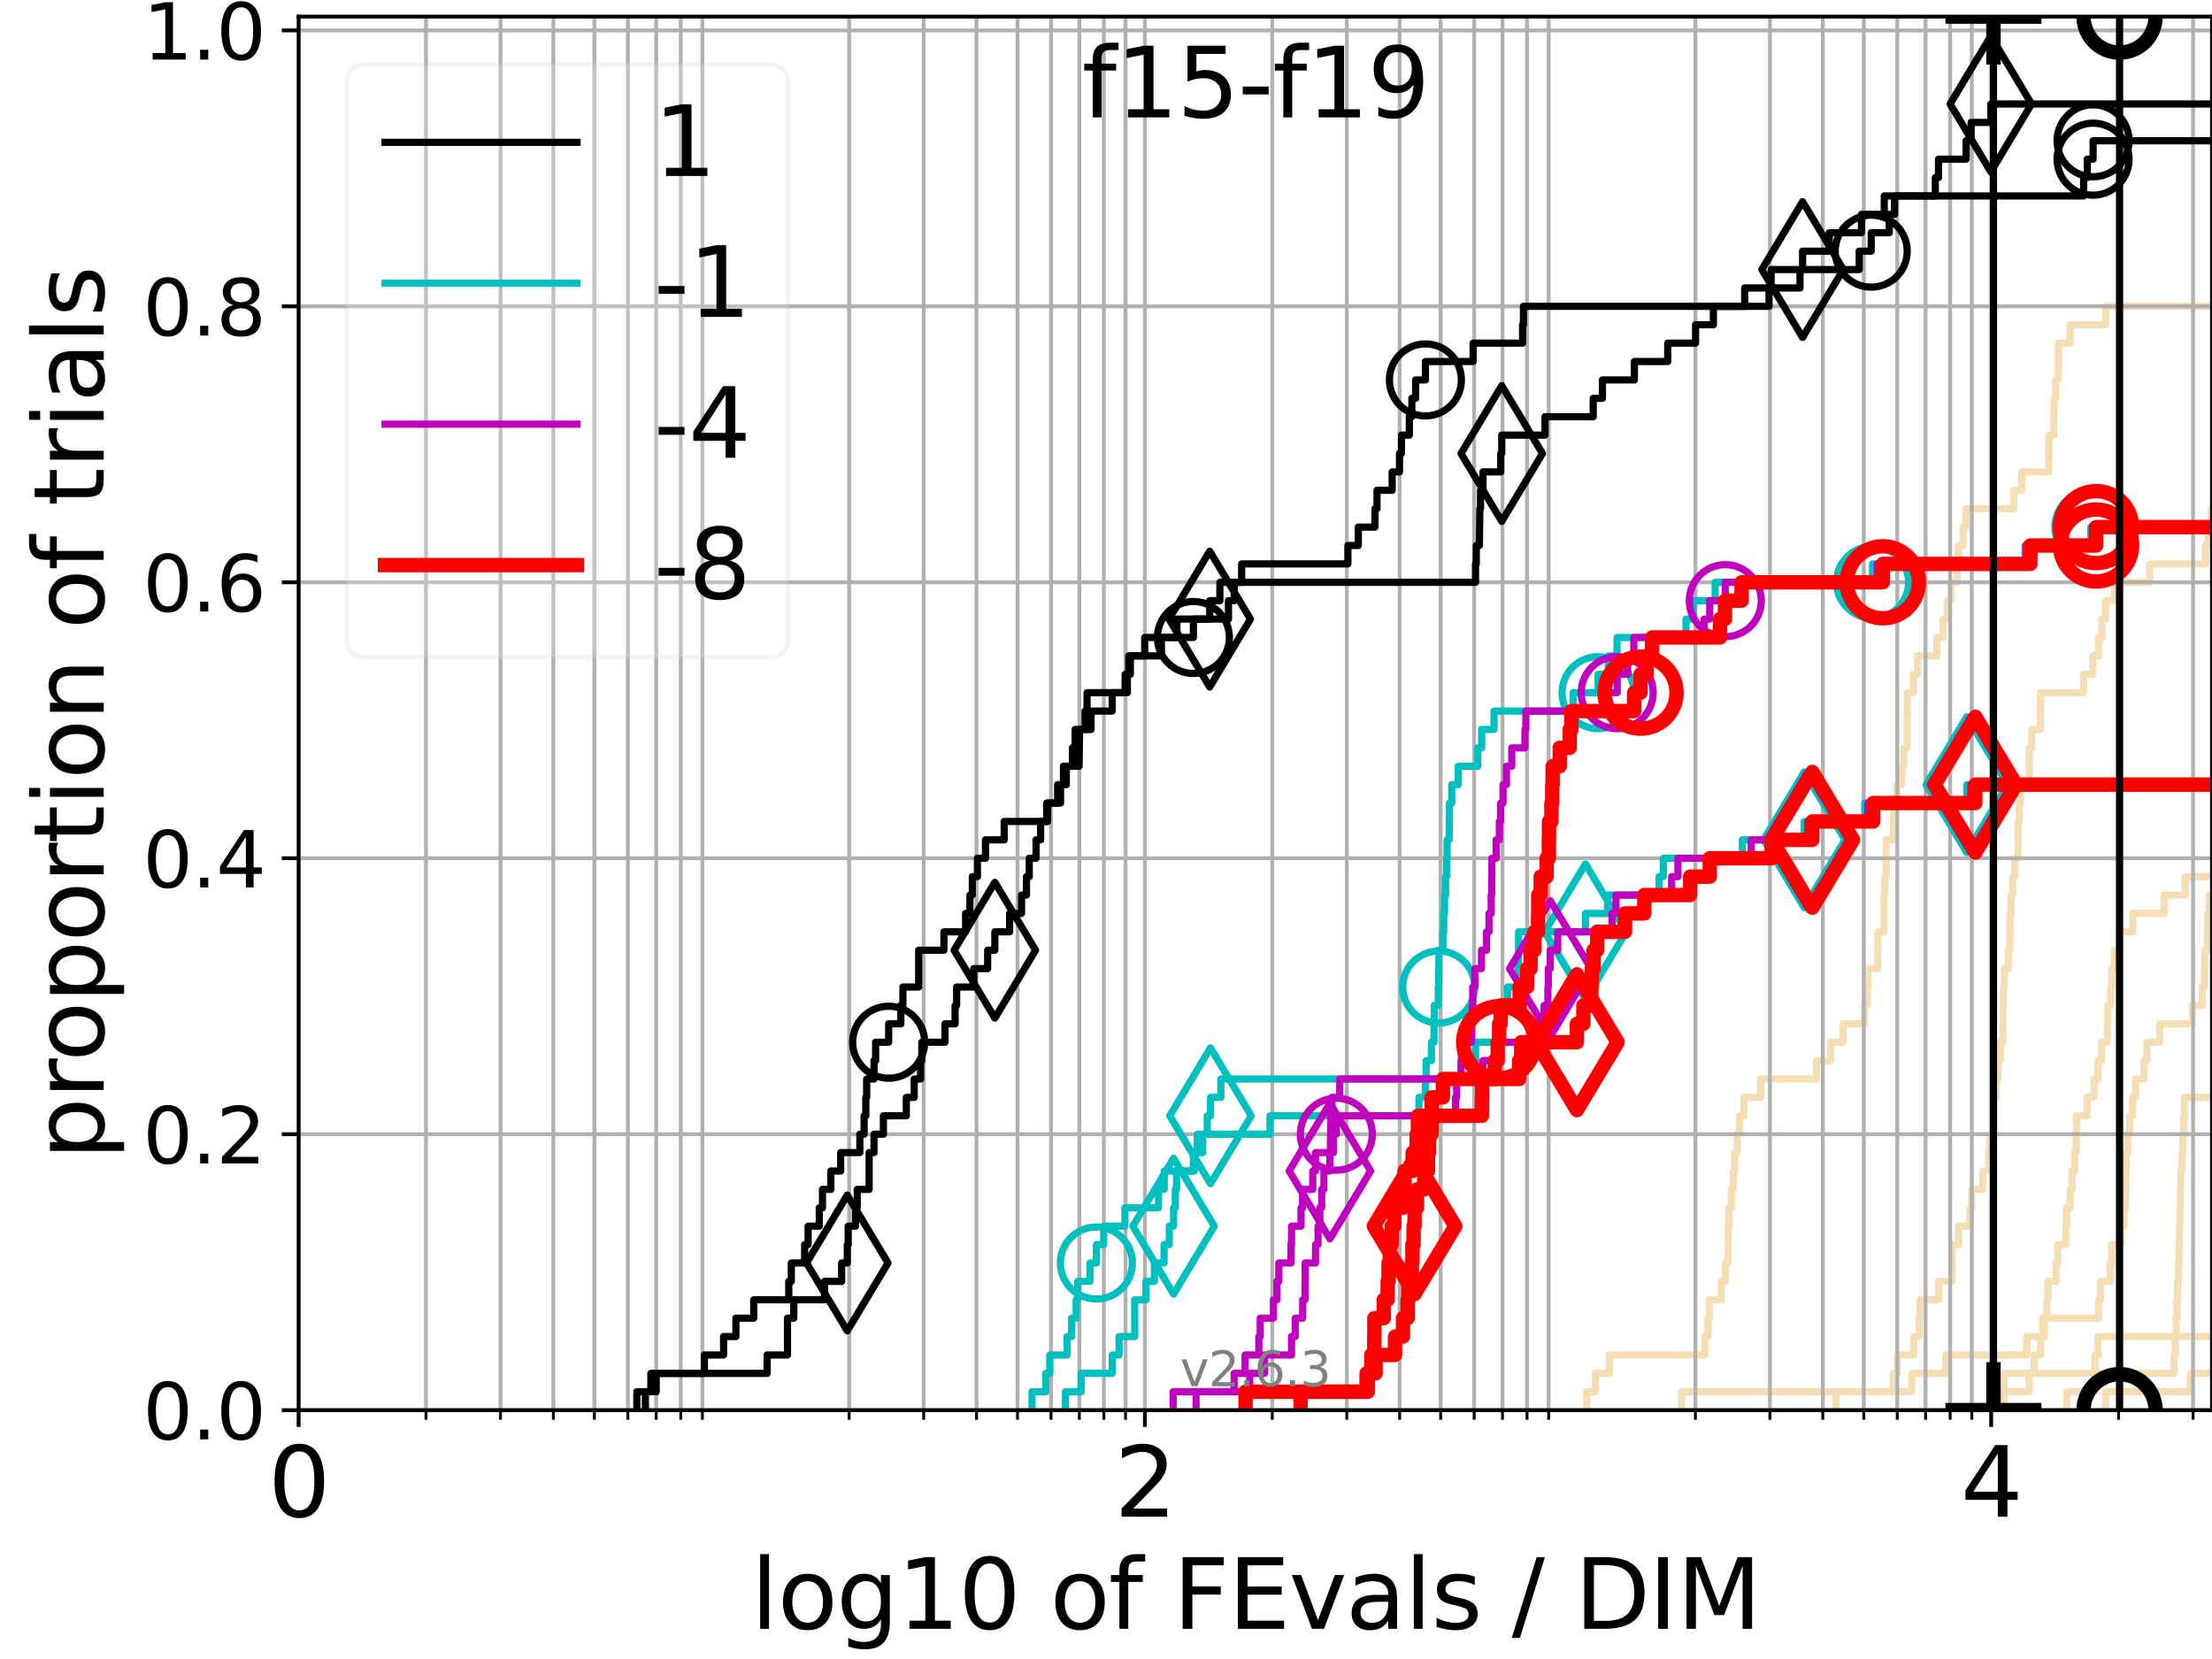 <?xml version="1.0" encoding="utf-8" standalone="no"?>
<!DOCTYPE svg PUBLIC "-//W3C//DTD SVG 1.1//EN"
  "http://www.w3.org/Graphics/SVG/1.1/DTD/svg11.dtd">
<svg xmlns:xlink="http://www.w3.org/1999/xlink" width="460.8pt" height="345.6pt" viewBox="0 0 460.8 345.6" xmlns="http://www.w3.org/2000/svg" version="1.1">
 <defs>
  <style type="text/css">*{stroke-linejoin: round; stroke-linecap: butt}</style>
 </defs>
 <g id="figure_1">
  <g id="patch_1">
   <path d="M 0 345.6 
L 460.8 345.6 
L 460.8 0 
L 0 0 
z
" style="fill: #ffffff"/>
  </g>
  <g id="axes_1">
   <g id="patch_2">
    <path d="M 62.208 293.76 
L 460.8 293.76 
L 460.8 3.456 
L 62.208 3.456 
z
" style="fill: #ffffff"/>
   </g>
   <g id="line2d_1"/>
   <g id="line2d_2"/>
   <g id="line2d_3"/>
   <g id="line2d_4"/>
   <g id="line2d_5"/>
   <g id="line2d_6"/>
   <g id="line2d_7">
    <path clip-path="url(#pad287ed37d)" style="fill: none; stroke: #f5deb3; stroke-width: 1.5; stroke-linecap: square"/>
   </g>
   <g id="line2d_8">
    <path d="M 417.27 293.76 
L 417.27 289.928 
L 417.575 289.928 
L 417.575 286.095 
L 436.39 286.095 
L 436.39 282.263 
L 437.069 282.263 
L 437.069 278.43 
L 437.069 278.43 
L 437.069 278.43 
L 460.8 278.43 
" clip-path="url(#pad287ed37d)" style="fill: none; stroke: #f5deb3; stroke-width: 1.5; stroke-linecap: square"/>
   </g>
   <g id="line2d_9">
    <path d="M 330.555 293.76 
L 330.555 289.928 
L 332.358 289.928 
L 332.358 286.095 
L 335.29 286.095 
L 335.29 282.263 
L 355.104 282.263 
L 355.104 278.43 
L 355.807 278.43 
L 355.807 274.598 
L 356.076 274.598 
L 356.076 270.766 
L 358.559 270.766 
L 358.559 266.933 
L 359.445 266.933 
L 359.445 263.101 
L 359.987 263.101 
L 360.086 255.436 
L 360.2 255.436 
L 360.2 251.604 
L 360.676 251.604 
L 360.676 247.771 
L 361.06 247.771 
L 361.06 243.939 
L 361.367 243.939 
L 361.367 240.106 
L 361.877 240.106 
L 361.877 236.274 
L 362.355 236.274 
L 362.355 232.442 
L 363.305 232.442 
L 363.305 228.609 
L 366.772 228.609 
L 366.772 224.777 
L 378.388 224.777 
L 378.388 220.944 
L 381.324 220.944 
L 381.324 217.112 
L 383.951 217.112 
L 383.951 213.28 
L 388.357 213.28 
L 388.357 209.447 
L 388.967 209.447 
L 388.967 205.615 
L 389.101 205.615 
L 389.101 201.782 
L 391.127 201.782 
L 391.216 194.118 
L 392.46 194.118 
L 392.46 186.453 
L 392.629 186.453 
L 392.629 182.621 
L 392.923 182.621 
L 392.926 174.956 
L 394.441 174.956 
L 394.525 167.291 
L 395.151 167.291 
L 395.151 163.459 
L 396.119 163.459 
L 396.119 159.626 
L 396.584 159.626 
L 396.584 155.794 
L 397.243 155.794 
L 397.333 144.297 
L 398.571 144.297 
L 398.571 140.464 
L 399.443 140.464 
L 399.443 136.632 
L 403.486 136.632 
L 403.486 132.799 
L 404.784 132.799 
L 404.784 128.967 
L 405.684 128.967 
L 405.684 125.135 
L 406.391 125.135 
L 406.391 121.302 
L 407.684 121.302 
L 407.684 117.47 
L 407.927 117.47 
L 407.927 113.637 
L 408.932 113.637 
L 408.932 109.805 
L 409.565 109.805 
L 409.565 105.973 
L 419.507 105.973 
L 419.507 102.14 
L 421.181 102.14 
L 421.181 98.308 
L 426.768 98.308 
L 426.835 90.643 
L 427.866 90.643 
L 427.92 82.978 
L 428.246 82.978 
L 428.246 79.146 
L 428.791 79.146 
L 428.807 71.481 
L 431.233 71.481 
L 431.233 67.649 
L 438.676 67.649 
L 438.676 63.816 
L 461.8 63.816 
L 461.8 63.816 
" clip-path="url(#pad287ed37d)" style="fill: none; stroke: #f5deb3; stroke-width: 1.5; stroke-linecap: square"/>
   </g>
   <g id="line2d_10"/>
   <g id="line2d_11"/>
   <g id="line2d_12"/>
   <g id="line2d_13"/>
   <g id="line2d_14"/>
   <g id="line2d_15"/>
   <g id="line2d_16"/>
   <g id="line2d_17">
    <path d="M 417.495 293.76 
L 417.495 289.928 
L 422.671 289.928 
L 422.671 286.095 
L 423.731 286.095 
L 423.731 282.263 
L 425.064 282.263 
L 425.064 278.43 
L 425.914 278.43 
L 425.914 274.598 
L 426.406 274.598 
L 426.406 270.766 
L 426.618 270.766 
L 426.618 266.933 
L 428.309 266.933 
L 428.309 263.101 
L 428.676 263.101 
L 428.676 259.268 
L 430.342 259.268 
L 430.342 255.436 
L 430.503 255.436 
L 430.503 251.604 
L 431.229 251.604 
L 431.229 247.771 
L 431.644 247.771 
L 431.644 243.939 
L 432.172 243.939 
L 432.172 240.106 
L 432.493 240.106 
L 432.493 236.274 
L 432.561 236.274 
L 432.561 232.442 
L 434.795 232.442 
L 434.795 228.609 
L 436.233 228.609 
L 436.233 224.777 
L 437.032 224.777 
L 437.032 220.944 
L 437.822 220.944 
L 437.822 217.112 
L 438.983 217.112 
L 438.983 213.28 
L 439.099 213.28 
L 439.099 209.447 
L 439.69 209.447 
L 439.69 205.615 
L 439.916 205.615 
L 439.916 201.782 
L 440.5 201.782 
L 440.5 197.95 
L 441.557 197.95 
L 441.557 194.118 
L 444.298 194.118 
L 444.298 190.285 
L 450.836 190.285 
L 450.836 186.453 
L 455.197 186.453 
L 455.197 182.621 
L 455.197 182.621 
L 455.197 182.621 
L 460.8 182.621 
" clip-path="url(#pad287ed37d)" style="fill: none; stroke: #f5deb3; stroke-width: 1.5; stroke-linecap: square"/>
   </g>
   <g id="line2d_18"/>
   <g id="line2d_19"/>
   <g id="line2d_20"/>
   <g id="line2d_21"/>
   <g id="line2d_22"/>
   <g id="line2d_23"/>
   <g id="line2d_24">
    <path d="M 350.329 293.76 
L 350.329 289.928 
L 394.417 289.928 
L 394.417 286.095 
L 395.264 286.095 
L 395.264 282.263 
L 398.707 282.263 
L 398.707 278.43 
L 399.77 278.43 
L 399.77 274.598 
L 399.939 274.598 
L 399.939 270.766 
L 403.843 270.766 
L 403.843 266.933 
L 406.619 266.933 
L 406.65 259.268 
L 407.996 259.268 
L 407.996 255.436 
L 410.387 255.436 
L 410.387 251.604 
L 410.758 251.604 
L 410.758 247.771 
L 413.079 247.771 
L 413.079 243.939 
L 414.296 243.939 
L 414.296 240.106 
L 414.507 240.106 
L 414.507 236.274 
L 415.319 236.274 
L 415.347 228.609 
L 415.866 228.609 
L 415.866 224.777 
L 416.197 224.777 
L 416.197 220.944 
L 416.712 220.944 
L 416.712 217.112 
L 417.211 217.112 
L 417.283 209.447 
L 417.356 209.447 
L 417.356 205.615 
L 417.521 205.615 
L 417.521 201.782 
L 418.382 201.782 
L 418.382 197.95 
L 418.652 197.95 
L 418.752 190.285 
L 418.939 190.285 
L 418.939 186.453 
L 419.272 186.453 
L 419.272 182.621 
L 419.702 182.621 
L 419.702 178.788 
L 420.393 178.788 
L 420.414 171.123 
L 420.646 171.123 
L 420.646 167.291 
L 420.868 167.291 
L 420.868 163.459 
L 422.732 163.459 
L 422.742 155.794 
L 423.254 155.794 
L 423.254 151.961 
L 425.055 151.961 
L 425.069 144.297 
L 434.053 144.297 
L 434.053 140.464 
L 435.964 140.464 
L 435.964 136.632 
L 437.225 136.632 
L 437.225 132.799 
L 437.863 132.799 
L 437.863 128.967 
L 438.636 128.967 
L 438.636 125.135 
L 440.557 125.135 
L 440.557 121.302 
L 447.817 121.302 
L 447.817 117.47 
L 459.448 117.47 
L 459.448 113.637 
L 459.993 113.637 
L 459.993 109.805 
L 460.648 109.805 
L 460.648 105.973 
L 461.697 105.973 
L 461.697 102.14 
L 461.8 102.14 
" clip-path="url(#pad287ed37d)" style="fill: none; stroke: #f5deb3; stroke-width: 1.5; stroke-linecap: square"/>
   </g>
   <g id="line2d_25">
    <path d="M 430.534 293.76 
L 430.534 289.928 
L 436.257 289.928 
L 436.257 286.095 
L 452.913 286.095 
L 452.913 282.263 
L 453.155 282.263 
L 453.155 278.43 
L 453.328 278.43 
L 453.328 274.598 
L 453.497 274.598 
L 453.497 270.766 
L 453.617 270.766 
L 453.617 266.933 
L 453.834 266.933 
L 453.834 263.101 
L 453.923 263.101 
L 453.923 259.268 
L 454.007 259.268 
L 454.007 255.436 
L 454.114 255.436 
L 454.114 251.604 
L 454.211 251.604 
L 454.211 247.771 
L 454.299 247.771 
L 454.299 243.939 
L 454.556 243.939 
L 454.556 240.106 
L 454.734 240.106 
L 454.734 236.274 
L 454.941 236.274 
L 454.941 232.442 
L 455.033 232.442 
L 455.033 228.609 
L 461.8 228.609 
" clip-path="url(#pad287ed37d)" style="fill: none; stroke: #f5deb3; stroke-width: 1.5; stroke-linecap: square"/>
   </g>
   <g id="line2d_26">
    <path d="M 438.656 293.76 
L 438.656 289.928 
L 456.278 289.928 
L 456.278 286.095 
L 461.8 286.095 
" clip-path="url(#pad287ed37d)" style="fill: none; stroke: #f5deb3; stroke-width: 1.5; stroke-linecap: square"/>
   </g>
   <g id="line2d_27"/>
   <g id="line2d_28">
    <path d="M 382.457 293.76 
L 382.457 289.928 
L 398.265 289.928 
L 398.265 286.095 
L 405.318 286.095 
L 405.318 282.263 
L 422.202 282.263 
L 422.202 278.43 
L 425.535 278.43 
L 425.535 274.598 
L 437.202 274.598 
L 437.202 270.766 
L 437.552 270.766 
L 437.552 266.933 
L 439.583 266.933 
L 439.583 263.101 
L 439.878 263.101 
L 439.878 259.268 
L 441.781 259.268 
L 441.781 255.436 
L 442.475 255.436 
L 442.475 251.604 
L 442.748 251.604 
L 442.748 247.771 
L 442.841 247.771 
L 442.841 243.939 
L 442.922 243.939 
L 442.922 240.106 
L 443.229 240.106 
L 443.229 236.274 
L 443.647 236.274 
L 443.647 232.442 
L 444.241 232.442 
L 444.241 228.609 
L 444.886 228.609 
L 444.886 224.777 
L 446.628 224.777 
L 446.628 220.944 
L 447.23 220.944 
L 447.23 217.112 
L 449.895 217.112 
L 449.895 213.28 
L 456.682 213.28 
L 456.682 209.447 
L 458.793 209.447 
L 458.793 205.615 
L 459.246 205.615 
L 459.246 201.782 
L 459.27 201.782 
L 459.27 197.95 
L 459.838 197.95 
L 459.838 194.118 
L 459.925 194.118 
L 459.925 190.285 
L 460.245 190.285 
L 460.245 186.453 
L 461.8 186.453 
" clip-path="url(#pad287ed37d)" style="fill: none; stroke: #f5deb3; stroke-width: 1.5; stroke-linecap: square"/>
   </g>
   <g id="line2d_29"/>
   <g id="line2d_30"/>
   <g id="matplotlib.axis_1">
    <g id="xtick_1">
     <g id="line2d_31">
      <path d="M 62.208 293.76 
L 62.208 3.456 
" clip-path="url(#pad287ed37d)" style="fill: none; stroke: #b0b0b0; stroke-width: 0.8; stroke-linecap: square"/>
     </g>
     <g id="line2d_32">
      <defs>
       <path id="m29c0c2b95b" d="M 0 0 
L 0 3.5 
" style="stroke: #000000; stroke-width: 0.8"/>
      </defs>
      <g>
       <use xlink:href="#m29c0c2b95b" x="62.208" y="293.76" style="stroke: #000000; stroke-width: 0.8"/>
      </g>
     </g>
     <g id="text_1">
      <!-- 0 -->
      <g transform="translate(55.846 315.957) scale(0.2 -0.2)">
       <defs>
        <path id="DejaVuSans-30" d="M 2034 4250 
Q 1547 4250 1301 3770 
Q 1056 3291 1056 2328 
Q 1056 1369 1301 889 
Q 1547 409 2034 409 
Q 2525 409 2770 889 
Q 3016 1369 3016 2328 
Q 3016 3291 2770 3770 
Q 2525 4250 2034 4250 
z
M 2034 4750 
Q 2819 4750 3233 4129 
Q 3647 3509 3647 2328 
Q 3647 1150 3233 529 
Q 2819 -91 2034 -91 
Q 1250 -91 836 529 
Q 422 1150 422 2328 
Q 422 3509 836 4129 
Q 1250 4750 2034 4750 
z
" transform="scale(0.016)"/>
       </defs>
       <use xlink:href="#DejaVuSans-30"/>
      </g>
     </g>
    </g>
    <g id="xtick_2">
     <g id="line2d_33">
      <path d="M 238.503 293.76 
L 238.503 3.456 
" clip-path="url(#pad287ed37d)" style="fill: none; stroke: #b0b0b0; stroke-width: 0.8; stroke-linecap: square"/>
     </g>
     <g id="line2d_34">
      <g>
       <use xlink:href="#m29c0c2b95b" x="238.503" y="293.76" style="stroke: #000000; stroke-width: 0.8"/>
      </g>
     </g>
     <g id="text_2">
      <!-- 2 -->
      <g transform="translate(232.14 315.957) scale(0.2 -0.2)">
       <defs>
        <path id="DejaVuSans-32" d="M 1228 531 
L 3431 531 
L 3431 0 
L 469 0 
L 469 531 
Q 828 903 1448 1529 
Q 2069 2156 2228 2338 
Q 2531 2678 2651 2914 
Q 2772 3150 2772 3378 
Q 2772 3750 2511 3984 
Q 2250 4219 1831 4219 
Q 1534 4219 1204 4116 
Q 875 4013 500 3803 
L 500 4441 
Q 881 4594 1212 4672 
Q 1544 4750 1819 4750 
Q 2544 4750 2975 4387 
Q 3406 4025 3406 3419 
Q 3406 3131 3298 2873 
Q 3191 2616 2906 2266 
Q 2828 2175 2409 1742 
Q 1991 1309 1228 531 
z
" transform="scale(0.016)"/>
       </defs>
       <use xlink:href="#DejaVuSans-32"/>
      </g>
     </g>
    </g>
    <g id="xtick_3">
     <g id="line2d_35">
      <path d="M 414.797 293.76 
L 414.797 3.456 
" clip-path="url(#pad287ed37d)" style="fill: none; stroke: #b0b0b0; stroke-width: 0.8; stroke-linecap: square"/>
     </g>
     <g id="line2d_36">
      <g>
       <use xlink:href="#m29c0c2b95b" x="414.797" y="293.76" style="stroke: #000000; stroke-width: 0.8"/>
      </g>
     </g>
     <g id="text_3">
      <!-- 4 -->
      <g transform="translate(408.435 315.957) scale(0.2 -0.2)">
       <defs>
        <path id="DejaVuSans-34" d="M 2419 4116 
L 825 1625 
L 2419 1625 
L 2419 4116 
z
M 2253 4666 
L 3047 4666 
L 3047 1625 
L 3713 1625 
L 3713 1100 
L 3047 1100 
L 3047 0 
L 2419 0 
L 2419 1100 
L 313 1100 
L 313 1709 
L 2253 4666 
z
" transform="scale(0.016)"/>
       </defs>
       <use xlink:href="#DejaVuSans-34"/>
      </g>
     </g>
    </g>
    <g id="xtick_4">
     <g id="line2d_37">
      <path d="M 88.743 293.76 
L 88.743 3.456 
" clip-path="url(#pad287ed37d)" style="fill: none; stroke: #b0b0b0; stroke-width: 0.8; stroke-linecap: square"/>
     </g>
     <g id="line2d_38">
      <defs>
       <path id="md5c7418efe" d="M 0 0 
L 0 2 
" style="stroke: #000000; stroke-width: 0.6"/>
      </defs>
      <g>
       <use xlink:href="#md5c7418efe" x="88.743" y="293.76" style="stroke: #000000; stroke-width: 0.6"/>
      </g>
     </g>
    </g>
    <g id="xtick_5">
     <g id="line2d_39">
      <path d="M 104.265 293.76 
L 104.265 3.456 
" clip-path="url(#pad287ed37d)" style="fill: none; stroke: #b0b0b0; stroke-width: 0.8; stroke-linecap: square"/>
     </g>
     <g id="line2d_40">
      <g>
       <use xlink:href="#md5c7418efe" x="104.265" y="293.76" style="stroke: #000000; stroke-width: 0.6"/>
      </g>
     </g>
    </g>
    <g id="xtick_6">
     <g id="line2d_41">
      <path d="M 115.278 293.76 
L 115.278 3.456 
" clip-path="url(#pad287ed37d)" style="fill: none; stroke: #b0b0b0; stroke-width: 0.8; stroke-linecap: square"/>
     </g>
     <g id="line2d_42">
      <g>
       <use xlink:href="#md5c7418efe" x="115.278" y="293.76" style="stroke: #000000; stroke-width: 0.6"/>
      </g>
     </g>
    </g>
    <g id="xtick_7">
     <g id="line2d_43">
      <path d="M 123.82 293.76 
L 123.82 3.456 
" clip-path="url(#pad287ed37d)" style="fill: none; stroke: #b0b0b0; stroke-width: 0.8; stroke-linecap: square"/>
     </g>
     <g id="line2d_44">
      <g>
       <use xlink:href="#md5c7418efe" x="123.82" y="293.76" style="stroke: #000000; stroke-width: 0.6"/>
      </g>
     </g>
    </g>
    <g id="xtick_8">
     <g id="line2d_45">
      <path d="M 130.8 293.76 
L 130.8 3.456 
" clip-path="url(#pad287ed37d)" style="fill: none; stroke: #b0b0b0; stroke-width: 0.8; stroke-linecap: square"/>
     </g>
     <g id="line2d_46">
      <g>
       <use xlink:href="#md5c7418efe" x="130.8" y="293.76" style="stroke: #000000; stroke-width: 0.6"/>
      </g>
     </g>
    </g>
    <g id="xtick_9">
     <g id="line2d_47">
      <path d="M 136.701 293.76 
L 136.701 3.456 
" clip-path="url(#pad287ed37d)" style="fill: none; stroke: #b0b0b0; stroke-width: 0.8; stroke-linecap: square"/>
     </g>
     <g id="line2d_48">
      <g>
       <use xlink:href="#md5c7418efe" x="136.701" y="293.76" style="stroke: #000000; stroke-width: 0.6"/>
      </g>
     </g>
    </g>
    <g id="xtick_10">
     <g id="line2d_49">
      <path d="M 141.813 293.76 
L 141.813 3.456 
" clip-path="url(#pad287ed37d)" style="fill: none; stroke: #b0b0b0; stroke-width: 0.8; stroke-linecap: square"/>
     </g>
     <g id="line2d_50">
      <g>
       <use xlink:href="#md5c7418efe" x="141.813" y="293.76" style="stroke: #000000; stroke-width: 0.6"/>
      </g>
     </g>
    </g>
    <g id="xtick_11">
     <g id="line2d_51">
      <path d="M 146.322 293.76 
L 146.322 3.456 
" clip-path="url(#pad287ed37d)" style="fill: none; stroke: #b0b0b0; stroke-width: 0.8; stroke-linecap: square"/>
     </g>
     <g id="line2d_52">
      <g>
       <use xlink:href="#md5c7418efe" x="146.322" y="293.76" style="stroke: #000000; stroke-width: 0.6"/>
      </g>
     </g>
    </g>
    <g id="xtick_12">
     <g id="line2d_53">
      <path d="M 176.89 293.76 
L 176.89 3.456 
" clip-path="url(#pad287ed37d)" style="fill: none; stroke: #b0b0b0; stroke-width: 0.8; stroke-linecap: square"/>
     </g>
     <g id="line2d_54">
      <g>
       <use xlink:href="#md5c7418efe" x="176.89" y="293.76" style="stroke: #000000; stroke-width: 0.6"/>
      </g>
     </g>
    </g>
    <g id="xtick_13">
     <g id="line2d_55">
      <path d="M 192.412 293.76 
L 192.412 3.456 
" clip-path="url(#pad287ed37d)" style="fill: none; stroke: #b0b0b0; stroke-width: 0.8; stroke-linecap: square"/>
     </g>
     <g id="line2d_56">
      <g>
       <use xlink:href="#md5c7418efe" x="192.412" y="293.76" style="stroke: #000000; stroke-width: 0.6"/>
      </g>
     </g>
    </g>
    <g id="xtick_14">
     <g id="line2d_57">
      <path d="M 203.425 293.76 
L 203.425 3.456 
" clip-path="url(#pad287ed37d)" style="fill: none; stroke: #b0b0b0; stroke-width: 0.8; stroke-linecap: square"/>
     </g>
     <g id="line2d_58">
      <g>
       <use xlink:href="#md5c7418efe" x="203.425" y="293.76" style="stroke: #000000; stroke-width: 0.6"/>
      </g>
     </g>
    </g>
    <g id="xtick_15">
     <g id="line2d_59">
      <path d="M 211.968 293.76 
L 211.968 3.456 
" clip-path="url(#pad287ed37d)" style="fill: none; stroke: #b0b0b0; stroke-width: 0.8; stroke-linecap: square"/>
     </g>
     <g id="line2d_60">
      <g>
       <use xlink:href="#md5c7418efe" x="211.968" y="293.76" style="stroke: #000000; stroke-width: 0.6"/>
      </g>
     </g>
    </g>
    <g id="xtick_16">
     <g id="line2d_61">
      <path d="M 218.947 293.76 
L 218.947 3.456 
" clip-path="url(#pad287ed37d)" style="fill: none; stroke: #b0b0b0; stroke-width: 0.8; stroke-linecap: square"/>
     </g>
     <g id="line2d_62">
      <g>
       <use xlink:href="#md5c7418efe" x="218.947" y="293.76" style="stroke: #000000; stroke-width: 0.6"/>
      </g>
     </g>
    </g>
    <g id="xtick_17">
     <g id="line2d_63">
      <path d="M 224.848 293.76 
L 224.848 3.456 
" clip-path="url(#pad287ed37d)" style="fill: none; stroke: #b0b0b0; stroke-width: 0.8; stroke-linecap: square"/>
     </g>
     <g id="line2d_64">
      <g>
       <use xlink:href="#md5c7418efe" x="224.848" y="293.76" style="stroke: #000000; stroke-width: 0.6"/>
      </g>
     </g>
    </g>
    <g id="xtick_18">
     <g id="line2d_65">
      <path d="M 229.96 293.76 
L 229.96 3.456 
" clip-path="url(#pad287ed37d)" style="fill: none; stroke: #b0b0b0; stroke-width: 0.8; stroke-linecap: square"/>
     </g>
     <g id="line2d_66">
      <g>
       <use xlink:href="#md5c7418efe" x="229.96" y="293.76" style="stroke: #000000; stroke-width: 0.6"/>
      </g>
     </g>
    </g>
    <g id="xtick_19">
     <g id="line2d_67">
      <path d="M 234.469 293.76 
L 234.469 3.456 
" clip-path="url(#pad287ed37d)" style="fill: none; stroke: #b0b0b0; stroke-width: 0.8; stroke-linecap: square"/>
     </g>
     <g id="line2d_68">
      <g>
       <use xlink:href="#md5c7418efe" x="234.469" y="293.76" style="stroke: #000000; stroke-width: 0.6"/>
      </g>
     </g>
    </g>
    <g id="xtick_20">
     <g id="line2d_69">
      <path d="M 265.038 293.76 
L 265.038 3.456 
" clip-path="url(#pad287ed37d)" style="fill: none; stroke: #b0b0b0; stroke-width: 0.8; stroke-linecap: square"/>
     </g>
     <g id="line2d_70">
      <g>
       <use xlink:href="#md5c7418efe" x="265.038" y="293.76" style="stroke: #000000; stroke-width: 0.6"/>
      </g>
     </g>
    </g>
    <g id="xtick_21">
     <g id="line2d_71">
      <path d="M 280.56 293.76 
L 280.56 3.456 
" clip-path="url(#pad287ed37d)" style="fill: none; stroke: #b0b0b0; stroke-width: 0.8; stroke-linecap: square"/>
     </g>
     <g id="line2d_72">
      <g>
       <use xlink:href="#md5c7418efe" x="280.56" y="293.76" style="stroke: #000000; stroke-width: 0.6"/>
      </g>
     </g>
    </g>
    <g id="xtick_22">
     <g id="line2d_73">
      <path d="M 291.573 293.76 
L 291.573 3.456 
" clip-path="url(#pad287ed37d)" style="fill: none; stroke: #b0b0b0; stroke-width: 0.8; stroke-linecap: square"/>
     </g>
     <g id="line2d_74">
      <g>
       <use xlink:href="#md5c7418efe" x="291.573" y="293.76" style="stroke: #000000; stroke-width: 0.6"/>
      </g>
     </g>
    </g>
    <g id="xtick_23">
     <g id="line2d_75">
      <path d="M 300.115 293.76 
L 300.115 3.456 
" clip-path="url(#pad287ed37d)" style="fill: none; stroke: #b0b0b0; stroke-width: 0.8; stroke-linecap: square"/>
     </g>
     <g id="line2d_76">
      <g>
       <use xlink:href="#md5c7418efe" x="300.115" y="293.76" style="stroke: #000000; stroke-width: 0.6"/>
      </g>
     </g>
    </g>
    <g id="xtick_24">
     <g id="line2d_77">
      <path d="M 307.095 293.76 
L 307.095 3.456 
" clip-path="url(#pad287ed37d)" style="fill: none; stroke: #b0b0b0; stroke-width: 0.8; stroke-linecap: square"/>
     </g>
     <g id="line2d_78">
      <g>
       <use xlink:href="#md5c7418efe" x="307.095" y="293.76" style="stroke: #000000; stroke-width: 0.6"/>
      </g>
     </g>
    </g>
    <g id="xtick_25">
     <g id="line2d_79">
      <path d="M 312.996 293.76 
L 312.996 3.456 
" clip-path="url(#pad287ed37d)" style="fill: none; stroke: #b0b0b0; stroke-width: 0.8; stroke-linecap: square"/>
     </g>
     <g id="line2d_80">
      <g>
       <use xlink:href="#md5c7418efe" x="312.996" y="293.76" style="stroke: #000000; stroke-width: 0.6"/>
      </g>
     </g>
    </g>
    <g id="xtick_26">
     <g id="line2d_81">
      <path d="M 318.108 293.76 
L 318.108 3.456 
" clip-path="url(#pad287ed37d)" style="fill: none; stroke: #b0b0b0; stroke-width: 0.8; stroke-linecap: square"/>
     </g>
     <g id="line2d_82">
      <g>
       <use xlink:href="#md5c7418efe" x="318.108" y="293.76" style="stroke: #000000; stroke-width: 0.6"/>
      </g>
     </g>
    </g>
    <g id="xtick_27">
     <g id="line2d_83">
      <path d="M 322.617 293.76 
L 322.617 3.456 
" clip-path="url(#pad287ed37d)" style="fill: none; stroke: #b0b0b0; stroke-width: 0.8; stroke-linecap: square"/>
     </g>
     <g id="line2d_84">
      <g>
       <use xlink:href="#md5c7418efe" x="322.617" y="293.76" style="stroke: #000000; stroke-width: 0.6"/>
      </g>
     </g>
    </g>
    <g id="xtick_28">
     <g id="line2d_85">
      <path d="M 353.185 293.76 
L 353.185 3.456 
" clip-path="url(#pad287ed37d)" style="fill: none; stroke: #b0b0b0; stroke-width: 0.8; stroke-linecap: square"/>
     </g>
     <g id="line2d_86">
      <g>
       <use xlink:href="#md5c7418efe" x="353.185" y="293.76" style="stroke: #000000; stroke-width: 0.6"/>
      </g>
     </g>
    </g>
    <g id="xtick_29">
     <g id="line2d_87">
      <path d="M 368.707 293.76 
L 368.707 3.456 
" clip-path="url(#pad287ed37d)" style="fill: none; stroke: #b0b0b0; stroke-width: 0.8; stroke-linecap: square"/>
     </g>
     <g id="line2d_88">
      <g>
       <use xlink:href="#md5c7418efe" x="368.707" y="293.76" style="stroke: #000000; stroke-width: 0.6"/>
      </g>
     </g>
    </g>
    <g id="xtick_30">
     <g id="line2d_89">
      <path d="M 379.72 293.76 
L 379.72 3.456 
" clip-path="url(#pad287ed37d)" style="fill: none; stroke: #b0b0b0; stroke-width: 0.8; stroke-linecap: square"/>
     </g>
     <g id="line2d_90">
      <g>
       <use xlink:href="#md5c7418efe" x="379.72" y="293.76" style="stroke: #000000; stroke-width: 0.6"/>
      </g>
     </g>
    </g>
    <g id="xtick_31">
     <g id="line2d_91">
      <path d="M 388.262 293.76 
L 388.262 3.456 
" clip-path="url(#pad287ed37d)" style="fill: none; stroke: #b0b0b0; stroke-width: 0.8; stroke-linecap: square"/>
     </g>
     <g id="line2d_92">
      <g>
       <use xlink:href="#md5c7418efe" x="388.262" y="293.76" style="stroke: #000000; stroke-width: 0.6"/>
      </g>
     </g>
    </g>
    <g id="xtick_32">
     <g id="line2d_93">
      <path d="M 395.242 293.76 
L 395.242 3.456 
" clip-path="url(#pad287ed37d)" style="fill: none; stroke: #b0b0b0; stroke-width: 0.8; stroke-linecap: square"/>
     </g>
     <g id="line2d_94">
      <g>
       <use xlink:href="#md5c7418efe" x="395.242" y="293.76" style="stroke: #000000; stroke-width: 0.6"/>
      </g>
     </g>
    </g>
    <g id="xtick_33">
     <g id="line2d_95">
      <path d="M 401.143 293.76 
L 401.143 3.456 
" clip-path="url(#pad287ed37d)" style="fill: none; stroke: #b0b0b0; stroke-width: 0.8; stroke-linecap: square"/>
     </g>
     <g id="line2d_96">
      <g>
       <use xlink:href="#md5c7418efe" x="401.143" y="293.76" style="stroke: #000000; stroke-width: 0.6"/>
      </g>
     </g>
    </g>
    <g id="xtick_34">
     <g id="line2d_97">
      <path d="M 406.255 293.76 
L 406.255 3.456 
" clip-path="url(#pad287ed37d)" style="fill: none; stroke: #b0b0b0; stroke-width: 0.8; stroke-linecap: square"/>
     </g>
     <g id="line2d_98">
      <g>
       <use xlink:href="#md5c7418efe" x="406.255" y="293.76" style="stroke: #000000; stroke-width: 0.6"/>
      </g>
     </g>
    </g>
    <g id="xtick_35">
     <g id="line2d_99">
      <path d="M 410.764 293.76 
L 410.764 3.456 
" clip-path="url(#pad287ed37d)" style="fill: none; stroke: #b0b0b0; stroke-width: 0.8; stroke-linecap: square"/>
     </g>
     <g id="line2d_100">
      <g>
       <use xlink:href="#md5c7418efe" x="410.764" y="293.76" style="stroke: #000000; stroke-width: 0.6"/>
      </g>
     </g>
    </g>
    <g id="xtick_36">
     <g id="line2d_101">
      <path d="M 441.332 293.76 
L 441.332 3.456 
" clip-path="url(#pad287ed37d)" style="fill: none; stroke: #b0b0b0; stroke-width: 0.8; stroke-linecap: square"/>
     </g>
     <g id="line2d_102">
      <g>
       <use xlink:href="#md5c7418efe" x="441.332" y="293.76" style="stroke: #000000; stroke-width: 0.6"/>
      </g>
     </g>
    </g>
    <g id="xtick_37">
     <g id="line2d_103">
      <path d="M 456.854 293.76 
L 456.854 3.456 
" clip-path="url(#pad287ed37d)" style="fill: none; stroke: #b0b0b0; stroke-width: 0.8; stroke-linecap: square"/>
     </g>
     <g id="line2d_104">
      <g>
       <use xlink:href="#md5c7418efe" x="456.854" y="293.76" style="stroke: #000000; stroke-width: 0.6"/>
      </g>
     </g>
    </g>
    <g id="text_4">
     <!-- log10 of FEvals / DIM -->
     <g transform="translate(156.431 339.313) scale(0.2 -0.2)">
      <defs>
       <path id="DejaVuSans-6c" d="M 603 4863 
L 1178 4863 
L 1178 0 
L 603 0 
L 603 4863 
z
" transform="scale(0.016)"/>
       <path id="DejaVuSans-6f" d="M 1959 3097 
Q 1497 3097 1228 2736 
Q 959 2375 959 1747 
Q 959 1119 1226 758 
Q 1494 397 1959 397 
Q 2419 397 2687 759 
Q 2956 1122 2956 1747 
Q 2956 2369 2687 2733 
Q 2419 3097 1959 3097 
z
M 1959 3584 
Q 2709 3584 3137 3096 
Q 3566 2609 3566 1747 
Q 3566 888 3137 398 
Q 2709 -91 1959 -91 
Q 1206 -91 779 398 
Q 353 888 353 1747 
Q 353 2609 779 3096 
Q 1206 3584 1959 3584 
z
" transform="scale(0.016)"/>
       <path id="DejaVuSans-67" d="M 2906 1791 
Q 2906 2416 2648 2759 
Q 2391 3103 1925 3103 
Q 1463 3103 1205 2759 
Q 947 2416 947 1791 
Q 947 1169 1205 825 
Q 1463 481 1925 481 
Q 2391 481 2648 825 
Q 2906 1169 2906 1791 
z
M 3481 434 
Q 3481 -459 3084 -895 
Q 2688 -1331 1869 -1331 
Q 1566 -1331 1297 -1286 
Q 1028 -1241 775 -1147 
L 775 -588 
Q 1028 -725 1275 -790 
Q 1522 -856 1778 -856 
Q 2344 -856 2625 -561 
Q 2906 -266 2906 331 
L 2906 616 
Q 2728 306 2450 153 
Q 2172 0 1784 0 
Q 1141 0 747 490 
Q 353 981 353 1791 
Q 353 2603 747 3093 
Q 1141 3584 1784 3584 
Q 2172 3584 2450 3431 
Q 2728 3278 2906 2969 
L 2906 3500 
L 3481 3500 
L 3481 434 
z
" transform="scale(0.016)"/>
       <path id="DejaVuSans-31" d="M 794 531 
L 1825 531 
L 1825 4091 
L 703 3866 
L 703 4441 
L 1819 4666 
L 2450 4666 
L 2450 531 
L 3481 531 
L 3481 0 
L 794 0 
L 794 531 
z
" transform="scale(0.016)"/>
       <path id="DejaVuSans-20" transform="scale(0.016)"/>
       <path id="DejaVuSans-66" d="M 2375 4863 
L 2375 4384 
L 1825 4384 
Q 1516 4384 1395 4259 
Q 1275 4134 1275 3809 
L 1275 3500 
L 2222 3500 
L 2222 3053 
L 1275 3053 
L 1275 0 
L 697 0 
L 697 3053 
L 147 3053 
L 147 3500 
L 697 3500 
L 697 3744 
Q 697 4328 969 4595 
Q 1241 4863 1831 4863 
L 2375 4863 
z
" transform="scale(0.016)"/>
       <path id="DejaVuSans-46" d="M 628 4666 
L 3309 4666 
L 3309 4134 
L 1259 4134 
L 1259 2759 
L 3109 2759 
L 3109 2228 
L 1259 2228 
L 1259 0 
L 628 0 
L 628 4666 
z
" transform="scale(0.016)"/>
       <path id="DejaVuSans-45" d="M 628 4666 
L 3578 4666 
L 3578 4134 
L 1259 4134 
L 1259 2753 
L 3481 2753 
L 3481 2222 
L 1259 2222 
L 1259 531 
L 3634 531 
L 3634 0 
L 628 0 
L 628 4666 
z
" transform="scale(0.016)"/>
       <path id="DejaVuSans-76" d="M 191 3500 
L 800 3500 
L 1894 563 
L 2988 3500 
L 3597 3500 
L 2284 0 
L 1503 0 
L 191 3500 
z
" transform="scale(0.016)"/>
       <path id="DejaVuSans-61" d="M 2194 1759 
Q 1497 1759 1228 1600 
Q 959 1441 959 1056 
Q 959 750 1161 570 
Q 1363 391 1709 391 
Q 2188 391 2477 730 
Q 2766 1069 2766 1631 
L 2766 1759 
L 2194 1759 
z
M 3341 1997 
L 3341 0 
L 2766 0 
L 2766 531 
Q 2569 213 2275 61 
Q 1981 -91 1556 -91 
Q 1019 -91 701 211 
Q 384 513 384 1019 
Q 384 1609 779 1909 
Q 1175 2209 1959 2209 
L 2766 2209 
L 2766 2266 
Q 2766 2663 2505 2880 
Q 2244 3097 1772 3097 
Q 1472 3097 1187 3025 
Q 903 2953 641 2809 
L 641 3341 
Q 956 3463 1253 3523 
Q 1550 3584 1831 3584 
Q 2591 3584 2966 3190 
Q 3341 2797 3341 1997 
z
" transform="scale(0.016)"/>
       <path id="DejaVuSans-73" d="M 2834 3397 
L 2834 2853 
Q 2591 2978 2328 3040 
Q 2066 3103 1784 3103 
Q 1356 3103 1142 2972 
Q 928 2841 928 2578 
Q 928 2378 1081 2264 
Q 1234 2150 1697 2047 
L 1894 2003 
Q 2506 1872 2764 1633 
Q 3022 1394 3022 966 
Q 3022 478 2636 193 
Q 2250 -91 1575 -91 
Q 1294 -91 989 -36 
Q 684 19 347 128 
L 347 722 
Q 666 556 975 473 
Q 1284 391 1588 391 
Q 1994 391 2212 530 
Q 2431 669 2431 922 
Q 2431 1156 2273 1281 
Q 2116 1406 1581 1522 
L 1381 1569 
Q 847 1681 609 1914 
Q 372 2147 372 2553 
Q 372 3047 722 3315 
Q 1072 3584 1716 3584 
Q 2034 3584 2315 3537 
Q 2597 3491 2834 3397 
z
" transform="scale(0.016)"/>
       <path id="DejaVuSans-2f" d="M 1625 4666 
L 2156 4666 
L 531 -594 
L 0 -594 
L 1625 4666 
z
" transform="scale(0.016)"/>
       <path id="DejaVuSans-44" d="M 1259 4147 
L 1259 519 
L 2022 519 
Q 2988 519 3436 956 
Q 3884 1394 3884 2338 
Q 3884 3275 3436 3711 
Q 2988 4147 2022 4147 
L 1259 4147 
z
M 628 4666 
L 1925 4666 
Q 3281 4666 3915 4102 
Q 4550 3538 4550 2338 
Q 4550 1131 3912 565 
Q 3275 0 1925 0 
L 628 0 
L 628 4666 
z
" transform="scale(0.016)"/>
       <path id="DejaVuSans-49" d="M 628 4666 
L 1259 4666 
L 1259 0 
L 628 0 
L 628 4666 
z
" transform="scale(0.016)"/>
       <path id="DejaVuSans-4d" d="M 628 4666 
L 1569 4666 
L 2759 1491 
L 3956 4666 
L 4897 4666 
L 4897 0 
L 4281 0 
L 4281 4097 
L 3078 897 
L 2444 897 
L 1241 4097 
L 1241 0 
L 628 0 
L 628 4666 
z
" transform="scale(0.016)"/>
      </defs>
      <use xlink:href="#DejaVuSans-6c"/>
      <use xlink:href="#DejaVuSans-6f" x="27.783"/>
      <use xlink:href="#DejaVuSans-67" x="88.965"/>
      <use xlink:href="#DejaVuSans-31" x="152.441"/>
      <use xlink:href="#DejaVuSans-30" x="216.064"/>
      <use xlink:href="#DejaVuSans-20" x="279.688"/>
      <use xlink:href="#DejaVuSans-6f" x="311.475"/>
      <use xlink:href="#DejaVuSans-66" x="372.656"/>
      <use xlink:href="#DejaVuSans-20" x="407.861"/>
      <use xlink:href="#DejaVuSans-46" x="439.648"/>
      <use xlink:href="#DejaVuSans-45" x="497.168"/>
      <use xlink:href="#DejaVuSans-76" x="560.352"/>
      <use xlink:href="#DejaVuSans-61" x="619.531"/>
      <use xlink:href="#DejaVuSans-6c" x="680.811"/>
      <use xlink:href="#DejaVuSans-73" x="708.594"/>
      <use xlink:href="#DejaVuSans-20" x="760.693"/>
      <use xlink:href="#DejaVuSans-2f" x="792.48"/>
      <use xlink:href="#DejaVuSans-20" x="826.172"/>
      <use xlink:href="#DejaVuSans-44" x="857.959"/>
      <use xlink:href="#DejaVuSans-49" x="934.961"/>
      <use xlink:href="#DejaVuSans-4d" x="964.453"/>
     </g>
    </g>
   </g>
   <g id="matplotlib.axis_2">
    <g id="ytick_1">
     <g id="line2d_105">
      <path d="M 62.208 293.76 
L 460.8 293.76 
" clip-path="url(#pad287ed37d)" style="fill: none; stroke: #b0b0b0; stroke-width: 0.8; stroke-linecap: square"/>
     </g>
     <g id="line2d_106">
      <defs>
       <path id="m27afd5bb01" d="M 0 0 
L -3.5 0 
" style="stroke: #000000; stroke-width: 0.8"/>
      </defs>
      <g>
       <use xlink:href="#m27afd5bb01" x="62.208" y="293.76" style="stroke: #000000; stroke-width: 0.8"/>
      </g>
     </g>
     <g id="text_5">
      <!-- 0.0 -->
      <g transform="translate(29.763 299.839) scale(0.16 -0.16)">
       <defs>
        <path id="DejaVuSans-2e" d="M 684 794 
L 1344 794 
L 1344 0 
L 684 0 
L 684 794 
z
" transform="scale(0.016)"/>
       </defs>
       <use xlink:href="#DejaVuSans-30"/>
       <use xlink:href="#DejaVuSans-2e" x="63.623"/>
       <use xlink:href="#DejaVuSans-30" x="95.41"/>
      </g>
     </g>
    </g>
    <g id="ytick_2">
     <g id="line2d_107">
      <path d="M 62.208 236.274 
L 460.8 236.274 
" clip-path="url(#pad287ed37d)" style="fill: none; stroke: #b0b0b0; stroke-width: 0.8; stroke-linecap: square"/>
     </g>
     <g id="line2d_108">
      <g>
       <use xlink:href="#m27afd5bb01" x="62.208" y="236.274" style="stroke: #000000; stroke-width: 0.8"/>
      </g>
     </g>
     <g id="text_6">
      <!-- 0.2 -->
      <g transform="translate(29.763 242.353) scale(0.16 -0.16)">
       <use xlink:href="#DejaVuSans-30"/>
       <use xlink:href="#DejaVuSans-2e" x="63.623"/>
       <use xlink:href="#DejaVuSans-32" x="95.41"/>
      </g>
     </g>
    </g>
    <g id="ytick_3">
     <g id="line2d_109">
      <path d="M 62.208 178.788 
L 460.8 178.788 
" clip-path="url(#pad287ed37d)" style="fill: none; stroke: #b0b0b0; stroke-width: 0.8; stroke-linecap: square"/>
     </g>
     <g id="line2d_110">
      <g>
       <use xlink:href="#m27afd5bb01" x="62.208" y="178.788" style="stroke: #000000; stroke-width: 0.8"/>
      </g>
     </g>
     <g id="text_7">
      <!-- 0.4 -->
      <g transform="translate(29.763 184.867) scale(0.16 -0.16)">
       <use xlink:href="#DejaVuSans-30"/>
       <use xlink:href="#DejaVuSans-2e" x="63.623"/>
       <use xlink:href="#DejaVuSans-34" x="95.41"/>
      </g>
     </g>
    </g>
    <g id="ytick_4">
     <g id="line2d_111">
      <path d="M 62.208 121.302 
L 460.8 121.302 
" clip-path="url(#pad287ed37d)" style="fill: none; stroke: #b0b0b0; stroke-width: 0.8; stroke-linecap: square"/>
     </g>
     <g id="line2d_112">
      <g>
       <use xlink:href="#m27afd5bb01" x="62.208" y="121.302" style="stroke: #000000; stroke-width: 0.8"/>
      </g>
     </g>
     <g id="text_8">
      <!-- 0.6 -->
      <g transform="translate(29.763 127.381) scale(0.16 -0.16)">
       <defs>
        <path id="DejaVuSans-36" d="M 2113 2584 
Q 1688 2584 1439 2293 
Q 1191 2003 1191 1497 
Q 1191 994 1439 701 
Q 1688 409 2113 409 
Q 2538 409 2786 701 
Q 3034 994 3034 1497 
Q 3034 2003 2786 2293 
Q 2538 2584 2113 2584 
z
M 3366 4563 
L 3366 3988 
Q 3128 4100 2886 4159 
Q 2644 4219 2406 4219 
Q 1781 4219 1451 3797 
Q 1122 3375 1075 2522 
Q 1259 2794 1537 2939 
Q 1816 3084 2150 3084 
Q 2853 3084 3261 2657 
Q 3669 2231 3669 1497 
Q 3669 778 3244 343 
Q 2819 -91 2113 -91 
Q 1303 -91 875 529 
Q 447 1150 447 2328 
Q 447 3434 972 4092 
Q 1497 4750 2381 4750 
Q 2619 4750 2861 4703 
Q 3103 4656 3366 4563 
z
" transform="scale(0.016)"/>
       </defs>
       <use xlink:href="#DejaVuSans-30"/>
       <use xlink:href="#DejaVuSans-2e" x="63.623"/>
       <use xlink:href="#DejaVuSans-36" x="95.41"/>
      </g>
     </g>
    </g>
    <g id="ytick_5">
     <g id="line2d_113">
      <path d="M 62.208 63.816 
L 460.8 63.816 
" clip-path="url(#pad287ed37d)" style="fill: none; stroke: #b0b0b0; stroke-width: 0.8; stroke-linecap: square"/>
     </g>
     <g id="line2d_114">
      <g>
       <use xlink:href="#m27afd5bb01" x="62.208" y="63.816" style="stroke: #000000; stroke-width: 0.8"/>
      </g>
     </g>
     <g id="text_9">
      <!-- 0.8 -->
      <g transform="translate(29.763 69.895) scale(0.16 -0.16)">
       <defs>
        <path id="DejaVuSans-38" d="M 2034 2216 
Q 1584 2216 1326 1975 
Q 1069 1734 1069 1313 
Q 1069 891 1326 650 
Q 1584 409 2034 409 
Q 2484 409 2743 651 
Q 3003 894 3003 1313 
Q 3003 1734 2745 1975 
Q 2488 2216 2034 2216 
z
M 1403 2484 
Q 997 2584 770 2862 
Q 544 3141 544 3541 
Q 544 4100 942 4425 
Q 1341 4750 2034 4750 
Q 2731 4750 3128 4425 
Q 3525 4100 3525 3541 
Q 3525 3141 3298 2862 
Q 3072 2584 2669 2484 
Q 3125 2378 3379 2068 
Q 3634 1759 3634 1313 
Q 3634 634 3220 271 
Q 2806 -91 2034 -91 
Q 1263 -91 848 271 
Q 434 634 434 1313 
Q 434 1759 690 2068 
Q 947 2378 1403 2484 
z
M 1172 3481 
Q 1172 3119 1398 2916 
Q 1625 2713 2034 2713 
Q 2441 2713 2670 2916 
Q 2900 3119 2900 3481 
Q 2900 3844 2670 4047 
Q 2441 4250 2034 4250 
Q 1625 4250 1398 4047 
Q 1172 3844 1172 3481 
z
" transform="scale(0.016)"/>
       </defs>
       <use xlink:href="#DejaVuSans-30"/>
       <use xlink:href="#DejaVuSans-2e" x="63.623"/>
       <use xlink:href="#DejaVuSans-38" x="95.41"/>
      </g>
     </g>
    </g>
    <g id="ytick_6">
     <g id="line2d_115">
      <path d="M 62.208 6.33 
L 460.8 6.33 
" clip-path="url(#pad287ed37d)" style="fill: none; stroke: #b0b0b0; stroke-width: 0.8; stroke-linecap: square"/>
     </g>
     <g id="line2d_116">
      <g>
       <use xlink:href="#m27afd5bb01" x="62.208" y="6.33" style="stroke: #000000; stroke-width: 0.8"/>
      </g>
     </g>
     <g id="text_10">
      <!-- 1.0 -->
      <g transform="translate(29.763 12.409) scale(0.16 -0.16)">
       <use xlink:href="#DejaVuSans-31"/>
       <use xlink:href="#DejaVuSans-2e" x="63.623"/>
       <use xlink:href="#DejaVuSans-30" x="95.41"/>
      </g>
     </g>
    </g>
    <g id="text_11">
     <!-- proportion of trials -->
     <g transform="translate(21.604 241.614) rotate(-90) scale(0.2 -0.2)">
      <defs>
       <path id="DejaVuSans-70" d="M 1159 525 
L 1159 -1331 
L 581 -1331 
L 581 3500 
L 1159 3500 
L 1159 2969 
Q 1341 3281 1617 3432 
Q 1894 3584 2278 3584 
Q 2916 3584 3314 3078 
Q 3713 2572 3713 1747 
Q 3713 922 3314 415 
Q 2916 -91 2278 -91 
Q 1894 -91 1617 61 
Q 1341 213 1159 525 
z
M 3116 1747 
Q 3116 2381 2855 2742 
Q 2594 3103 2138 3103 
Q 1681 3103 1420 2742 
Q 1159 2381 1159 1747 
Q 1159 1113 1420 752 
Q 1681 391 2138 391 
Q 2594 391 2855 752 
Q 3116 1113 3116 1747 
z
" transform="scale(0.016)"/>
       <path id="DejaVuSans-72" d="M 2631 2963 
Q 2534 3019 2420 3045 
Q 2306 3072 2169 3072 
Q 1681 3072 1420 2755 
Q 1159 2438 1159 1844 
L 1159 0 
L 581 0 
L 581 3500 
L 1159 3500 
L 1159 2956 
Q 1341 3275 1631 3429 
Q 1922 3584 2338 3584 
Q 2397 3584 2469 3576 
Q 2541 3569 2628 3553 
L 2631 2963 
z
" transform="scale(0.016)"/>
       <path id="DejaVuSans-74" d="M 1172 4494 
L 1172 3500 
L 2356 3500 
L 2356 3053 
L 1172 3053 
L 1172 1153 
Q 1172 725 1289 603 
Q 1406 481 1766 481 
L 2356 481 
L 2356 0 
L 1766 0 
Q 1100 0 847 248 
Q 594 497 594 1153 
L 594 3053 
L 172 3053 
L 172 3500 
L 594 3500 
L 594 4494 
L 1172 4494 
z
" transform="scale(0.016)"/>
       <path id="DejaVuSans-69" d="M 603 3500 
L 1178 3500 
L 1178 0 
L 603 0 
L 603 3500 
z
M 603 4863 
L 1178 4863 
L 1178 4134 
L 603 4134 
L 603 4863 
z
" transform="scale(0.016)"/>
       <path id="DejaVuSans-6e" d="M 3513 2113 
L 3513 0 
L 2938 0 
L 2938 2094 
Q 2938 2591 2744 2837 
Q 2550 3084 2163 3084 
Q 1697 3084 1428 2787 
Q 1159 2491 1159 1978 
L 1159 0 
L 581 0 
L 581 3500 
L 1159 3500 
L 1159 2956 
Q 1366 3272 1645 3428 
Q 1925 3584 2291 3584 
Q 2894 3584 3203 3211 
Q 3513 2838 3513 2113 
z
" transform="scale(0.016)"/>
      </defs>
      <use xlink:href="#DejaVuSans-70"/>
      <use xlink:href="#DejaVuSans-72" x="63.477"/>
      <use xlink:href="#DejaVuSans-6f" x="102.34"/>
      <use xlink:href="#DejaVuSans-70" x="163.521"/>
      <use xlink:href="#DejaVuSans-6f" x="226.998"/>
      <use xlink:href="#DejaVuSans-72" x="288.18"/>
      <use xlink:href="#DejaVuSans-74" x="329.293"/>
      <use xlink:href="#DejaVuSans-69" x="368.502"/>
      <use xlink:href="#DejaVuSans-6f" x="396.285"/>
      <use xlink:href="#DejaVuSans-6e" x="457.467"/>
      <use xlink:href="#DejaVuSans-20" x="520.846"/>
      <use xlink:href="#DejaVuSans-6f" x="552.633"/>
      <use xlink:href="#DejaVuSans-66" x="613.814"/>
      <use xlink:href="#DejaVuSans-20" x="649.02"/>
      <use xlink:href="#DejaVuSans-74" x="680.807"/>
      <use xlink:href="#DejaVuSans-72" x="720.016"/>
      <use xlink:href="#DejaVuSans-69" x="761.129"/>
      <use xlink:href="#DejaVuSans-61" x="788.912"/>
      <use xlink:href="#DejaVuSans-6c" x="850.191"/>
      <use xlink:href="#DejaVuSans-73" x="877.975"/>
     </g>
    </g>
   </g>
   <g id="line2d_117">
    <path d="M 134.449 293.76 
L 134.449 289.928 
L 135.591 289.928 
L 135.591 286.095 
L 159.806 286.095 
L 159.806 282.263 
L 164.048 282.263 
L 164.048 274.598 
L 165.363 274.598 
L 165.363 270.766 
L 171.778 270.766 
L 171.778 266.933 
L 175.328 266.933 
L 175.328 263.101 
L 176.506 263.101 
L 176.506 259.268 
L 176.698 259.268 
L 176.698 255.436 
L 178.207 255.436 
L 178.207 251.604 
L 178.575 251.604 
L 178.575 247.771 
L 181.057 247.771 
L 181.057 240.106 
L 182.074 240.106 
L 182.074 236.274 
L 184.029 236.274 
L 184.029 232.442 
L 188.802 232.442 
L 188.802 228.609 
L 190.449 228.609 
L 190.449 224.777 
L 191.769 224.777 
L 191.769 220.944 
L 192.028 220.944 
L 192.028 217.112 
L 196.865 217.112 
L 196.865 213.28 
L 198.964 213.28 
L 198.964 209.447 
L 199.285 209.447 
L 199.285 205.615 
L 202.847 205.615 
L 202.847 201.782 
L 205.746 201.782 
L 205.746 197.95 
L 207.248 197.95 
L 207.248 194.118 
L 210.325 194.118 
L 210.325 190.285 
L 212.801 190.285 
L 212.801 186.453 
L 213.835 186.453 
L 213.835 182.621 
L 214.414 182.621 
L 214.414 178.788 
L 215.825 178.788 
L 215.825 174.956 
L 216.782 174.956 
L 216.782 171.123 
L 218.239 171.123 
L 218.239 167.291 
L 220.326 167.291 
L 220.326 163.459 
L 222.129 163.459 
L 222.129 159.626 
L 224.794 159.626 
L 224.903 151.961 
L 227.285 151.961 
L 227.285 148.129 
L 231.691 148.129 
L 231.691 144.297 
L 234.85 144.297 
L 234.85 140.464 
L 235.477 140.464 
L 235.477 136.632 
L 241.942 136.632 
L 241.942 132.799 
L 245.162 132.799 
L 245.162 128.967 
L 252.007 128.967 
L 252.007 125.135 
L 254.127 125.135 
L 254.127 121.302 
L 307.374 121.302 
L 307.374 117.47 
L 307.539 117.47 
L 307.539 113.637 
L 308.189 113.637 
L 308.276 105.973 
L 308.418 105.973 
L 308.418 102.14 
L 308.932 102.14 
L 308.932 98.308 
L 312.633 98.308 
L 312.633 94.475 
L 312.842 94.475 
L 312.842 90.643 
L 321.852 90.643 
L 321.852 86.811 
L 331.897 86.811 
L 331.897 82.978 
L 333.817 82.978 
L 333.817 79.146 
L 340.473 79.146 
L 340.473 75.313 
L 347.416 75.313 
L 347.416 71.481 
L 353.221 71.481 
L 353.221 67.649 
L 356.929 67.649 
L 356.929 63.816 
L 368.52 63.816 
L 368.52 59.984 
L 368.96 59.984 
L 368.96 56.151 
L 375.511 56.151 
L 375.511 52.319 
L 381.057 52.319 
L 381.057 48.487 
L 387.775 48.487 
L 387.775 44.654 
L 392.527 44.654 
L 392.527 40.822 
L 403.16 40.822 
L 403.16 36.989 
L 403.829 36.989 
L 403.829 33.157 
L 409.579 33.157 
L 409.579 29.325 
L 410.619 29.325 
L 410.619 25.492 
L 414.728 25.492 
L 414.728 21.66 
L 414.728 21.66 
L 460.8 21.66 
L 460.8 21.66 
" clip-path="url(#pad287ed37d)" style="fill: none; stroke: #000000; stroke-width: 1.5; stroke-linecap: square"/>
   </g>
   <g id="line2d_118">
    <defs>
     <path id="m21140cb03b" d="M 0 14.142 
L 8.485 0 
L 0 -14.142 
L -8.485 0 
z
" style="stroke: #000000; stroke-width: 1.5; stroke-linejoin: miter"/>
    </defs>
    <g clip-path="url(#pad287ed37d)">
     <use xlink:href="#m21140cb03b" x="176.506" y="263.101" style="fill-opacity: 0; stroke: #000000; stroke-width: 1.5; stroke-linejoin: miter"/>
     <use xlink:href="#m21140cb03b" x="207.248" y="197.95" style="fill-opacity: 0; stroke: #000000; stroke-width: 1.5; stroke-linejoin: miter"/>
     <use xlink:href="#m21140cb03b" x="252.007" y="128.967" style="fill-opacity: 0; stroke: #000000; stroke-width: 1.5; stroke-linejoin: miter"/>
     <use xlink:href="#m21140cb03b" x="312.842" y="94.475" style="fill-opacity: 0; stroke: #000000; stroke-width: 1.5; stroke-linejoin: miter"/>
     <use xlink:href="#m21140cb03b" x="375.511" y="56.151" style="fill-opacity: 0; stroke: #000000; stroke-width: 1.5; stroke-linejoin: miter"/>
     <use xlink:href="#m21140cb03b" x="414.728" y="21.66" style="fill-opacity: 0; stroke: #000000; stroke-width: 1.5; stroke-linejoin: miter"/>
    </g>
   </g>
   <g id="line2d_119">
    <path clip-path="url(#pad287ed37d)" style="fill: none; stroke: #000000; stroke-width: 1.5; stroke-linecap: square"/>
    <g clip-path="url(#pad287ed37d)">
     <use xlink:href="#m21140cb03b" x="-1" y="581.19" style="fill-opacity: 0; stroke: #000000; stroke-width: 1.5; stroke-linejoin: miter"/>
     <use xlink:href="#m21140cb03b" x="460.8" y="581.19" style="fill-opacity: 0; stroke: #000000; stroke-width: 1.5; stroke-linejoin: miter"/>
    </g>
   </g>
   <g id="line2d_120">
    <path d="M 132.668 293.76 
L 132.668 289.928 
L 136.701 289.928 
L 136.701 286.095 
L 146.745 286.095 
L 146.745 282.263 
L 150.736 282.263 
L 150.736 278.43 
L 153.302 278.43 
L 153.302 274.598 
L 157.015 274.598 
L 157.015 270.766 
L 164.315 270.766 
L 164.315 266.933 
L 164.843 266.933 
L 164.843 263.101 
L 167.623 263.101 
L 167.623 259.268 
L 168.348 259.268 
L 168.348 255.436 
L 170.669 255.436 
L 170.669 251.604 
L 171.338 251.604 
L 171.338 247.771 
L 173.069 247.771 
L 173.069 243.939 
L 175.128 243.939 
L 175.128 240.106 
L 179.121 240.106 
L 179.121 236.274 
L 180.013 236.274 
L 180.013 232.442 
L 180.365 232.442 
L 180.365 228.609 
L 180.539 228.609 
L 180.539 224.777 
L 182.074 224.777 
L 182.074 220.944 
L 182.407 220.944 
L 182.407 217.112 
L 185.125 217.112 
L 185.125 213.28 
L 187.663 213.28 
L 187.663 209.447 
L 188.094 209.447 
L 188.094 205.615 
L 191.378 205.615 
L 191.378 197.95 
L 196.637 197.95 
L 196.637 194.118 
L 201.158 194.118 
L 201.158 190.285 
L 202.061 190.285 
L 202.061 186.453 
L 202.554 186.453 
L 202.554 182.621 
L 203.616 182.621 
L 203.616 178.788 
L 205.293 178.788 
L 205.293 174.956 
L 209.19 174.956 
L 209.19 171.123 
L 218.043 171.123 
L 218.043 167.291 
L 220.936 167.291 
L 220.936 163.459 
L 221.537 163.459 
L 221.537 159.626 
L 223.399 159.626 
L 223.399 155.794 
L 223.963 155.794 
L 223.963 151.961 
L 226.033 151.961 
L 226.033 148.129 
L 226.455 148.129 
L 226.455 144.297 
L 234.384 144.297 
L 234.384 140.464 
L 235.144 140.464 
L 235.144 136.632 
L 238.464 136.632 
L 238.464 132.799 
L 248.605 132.799 
L 248.605 128.967 
L 255.917 128.967 
L 255.917 125.135 
L 257.112 125.135 
L 257.112 121.302 
L 258.658 121.302 
L 258.658 117.47 
L 280.789 117.47 
L 280.789 113.637 
L 282.958 113.637 
L 282.958 109.805 
L 286.428 109.805 
L 286.428 105.973 
L 286.853 105.973 
L 286.853 102.14 
L 290.01 102.14 
L 290.01 98.308 
L 291.544 98.308 
L 291.544 94.475 
L 291.954 94.475 
L 291.954 90.643 
L 293.595 90.643 
L 293.595 86.811 
L 294.109 86.811 
L 294.109 82.978 
L 294.898 82.978 
L 294.898 79.146 
L 296.94 79.146 
L 296.94 75.313 
L 306.871 75.313 
L 306.871 71.481 
L 317.187 71.481 
L 317.187 67.649 
L 317.359 67.649 
L 317.359 63.816 
L 363.448 63.816 
L 363.448 59.984 
L 374.972 59.984 
L 374.972 56.151 
L 387.303 56.151 
L 387.303 52.319 
L 389.806 52.319 
L 389.806 48.487 
L 393.572 48.487 
L 393.572 44.654 
L 394.672 44.654 
L 394.672 40.822 
L 434.06 40.822 
L 434.06 36.989 
L 434.821 36.989 
L 434.821 33.157 
L 436.028 33.157 
L 436.028 29.325 
L 436.028 29.325 
L 460.8 29.325 
L 460.8 29.325 
" clip-path="url(#pad287ed37d)" style="fill: none; stroke: #000000; stroke-width: 1.5; stroke-linecap: square"/>
   </g>
   <g id="line2d_121">
    <defs>
     <path id="m048bc3a9b7" d="M 0 7.5 
C 1.989 7.5 3.897 6.71 5.303 5.303 
C 6.71 3.897 7.5 1.989 7.5 0 
C 7.5 -1.989 6.71 -3.897 5.303 -5.303 
C 3.897 -6.71 1.989 -7.5 0 -7.5 
C -1.989 -7.5 -3.897 -6.71 -5.303 -5.303 
C -6.71 -3.897 -7.5 -1.989 -7.5 0 
C -7.5 1.989 -6.71 3.897 -5.303 5.303 
C -3.897 6.71 -1.989 7.5 0 7.5 
z
" style="stroke: #000000; stroke-width: 1.5"/>
    </defs>
    <g clip-path="url(#pad287ed37d)">
     <use xlink:href="#m048bc3a9b7" x="185.125" y="217.112" style="fill-opacity: 0; stroke: #000000; stroke-width: 1.5"/>
     <use xlink:href="#m048bc3a9b7" x="248.605" y="132.799" style="fill-opacity: 0; stroke: #000000; stroke-width: 1.5"/>
     <use xlink:href="#m048bc3a9b7" x="296.94" y="79.146" style="fill-opacity: 0; stroke: #000000; stroke-width: 1.5"/>
     <use xlink:href="#m048bc3a9b7" x="389.806" y="52.319" style="fill-opacity: 0; stroke: #000000; stroke-width: 1.5"/>
     <use xlink:href="#m048bc3a9b7" x="436.028" y="33.157" style="fill-opacity: 0; stroke: #000000; stroke-width: 1.5"/>
     <use xlink:href="#m048bc3a9b7" x="436.028" y="29.325" style="fill-opacity: 0; stroke: #000000; stroke-width: 1.5"/>
    </g>
   </g>
   <g id="line2d_122">
    <path clip-path="url(#pad287ed37d)" style="fill: none; stroke: #000000; stroke-width: 1.5; stroke-linecap: square"/>
   </g>
   <g id="line2d_123">
    <path d="M 221.953 293.76 
L 221.953 289.928 
L 225.229 289.928 
L 225.229 286.095 
L 231.691 286.095 
L 231.691 282.263 
L 233.127 282.263 
L 233.127 278.43 
L 236.378 278.43 
L 236.378 274.598 
L 236.378 274.598 
L 236.378 270.766 
L 238.732 270.766 
L 238.732 266.933 
L 240.48 266.933 
L 240.48 263.101 
L 242.498 263.101 
L 242.498 259.268 
L 243.586 259.268 
L 243.586 255.436 
L 244.48 255.436 
L 244.48 251.604 
L 244.839 251.604 
L 244.839 247.771 
L 245.098 247.771 
L 245.098 243.939 
L 248.781 243.939 
L 248.781 240.106 
L 249.42 240.106 
L 249.42 236.274 
L 251.493 236.274 
L 251.493 232.442 
L 252.168 232.442 
L 252.168 228.609 
L 254.33 228.609 
L 254.33 224.777 
L 307.209 224.777 
L 307.209 220.944 
L 307.4 220.944 
L 307.4 217.112 
L 311.643 217.112 
L 311.643 213.28 
L 312.088 213.28 
L 312.088 209.447 
L 314.074 209.447 
L 314.074 205.615 
L 316.28 205.615 
L 316.28 201.782 
L 316.34 201.782 
L 316.34 197.95 
L 316.34 197.95 
L 316.34 194.118 
L 330.278 194.118 
L 330.278 190.285 
L 334.897 190.285 
L 334.897 186.453 
L 345.611 186.453 
L 345.611 182.621 
L 346.499 182.621 
L 346.499 178.788 
L 362.967 178.788 
L 362.967 174.956 
L 375.862 174.956 
L 375.862 171.123 
L 388.464 171.123 
L 388.464 167.291 
L 409.722 167.291 
L 409.722 163.459 
L 409.722 163.459 
L 409.722 163.459 
L 460.8 163.459 
" clip-path="url(#pad287ed37d)" style="fill: none; stroke: #00bfbf; stroke-width: 1.5; stroke-linecap: square"/>
   </g>
   <g id="line2d_124">
    <defs>
     <path id="m4ae1e61c32" d="M 0 14.142 
L 8.485 0 
L 0 -14.142 
L -8.485 0 
z
" style="stroke: #00bfbf; stroke-width: 1.5; stroke-linejoin: miter"/>
    </defs>
    <g clip-path="url(#pad287ed37d)">
     <use xlink:href="#m4ae1e61c32" x="244.48" y="255.436" style="fill-opacity: 0; stroke: #00bfbf; stroke-width: 1.5; stroke-linejoin: miter"/>
     <use xlink:href="#m4ae1e61c32" x="252.168" y="232.442" style="fill-opacity: 0; stroke: #00bfbf; stroke-width: 1.5; stroke-linejoin: miter"/>
     <use xlink:href="#m4ae1e61c32" x="330.278" y="194.118" style="fill-opacity: 0; stroke: #00bfbf; stroke-width: 1.5; stroke-linejoin: miter"/>
     <use xlink:href="#m4ae1e61c32" x="375.862" y="174.956" style="fill-opacity: 0; stroke: #00bfbf; stroke-width: 1.5; stroke-linejoin: miter"/>
     <use xlink:href="#m4ae1e61c32" x="409.722" y="163.459" style="fill-opacity: 0; stroke: #00bfbf; stroke-width: 1.5; stroke-linejoin: miter"/>
    </g>
   </g>
   <g id="line2d_125">
    <path clip-path="url(#pad287ed37d)" style="fill: none; stroke: #00bfbf; stroke-width: 1.5; stroke-linecap: square"/>
    <g clip-path="url(#pad287ed37d)">
     <use xlink:href="#m4ae1e61c32" x="-1" y="581.19" style="fill-opacity: 0; stroke: #00bfbf; stroke-width: 1.5; stroke-linejoin: miter"/>
     <use xlink:href="#m4ae1e61c32" x="460.8" y="581.19" style="fill-opacity: 0; stroke: #00bfbf; stroke-width: 1.5; stroke-linejoin: miter"/>
    </g>
   </g>
   <g id="line2d_126">
    <path d="M 214.985 293.76 
L 214.985 289.928 
L 217.847 289.928 
L 217.847 286.095 
L 218.691 286.095 
L 218.691 282.263 
L 222.305 282.263 
L 222.305 278.43 
L 223.229 278.43 
L 223.229 274.598 
L 224.187 274.598 
L 224.187 270.766 
L 224.519 270.766 
L 224.519 266.933 
L 227.079 266.933 
L 227.079 263.101 
L 228.398 263.101 
L 228.398 259.268 
L 229.912 259.268 
L 229.912 255.436 
L 234.341 255.436 
L 234.341 251.604 
L 241.342 251.604 
L 241.342 247.771 
L 242.532 247.771 
L 242.532 243.939 
L 248.605 243.939 
L 248.605 240.106 
L 250.554 240.106 
L 250.554 236.274 
L 264.556 236.274 
L 264.556 232.442 
L 295.585 232.442 
L 295.585 228.609 
L 296.931 228.609 
L 296.931 224.777 
L 297.089 224.777 
L 297.089 220.944 
L 298.192 220.944 
L 298.192 217.112 
L 298.735 217.112 
L 298.735 213.28 
L 298.799 213.28 
L 298.799 209.447 
L 299.622 209.447 
L 299.622 205.615 
L 299.715 205.615 
L 299.715 201.782 
L 299.746 201.782 
L 299.746 197.95 
L 300.587 197.95 
L 300.587 194.118 
L 300.76 194.118 
L 300.76 190.285 
L 300.926 190.285 
L 300.926 186.453 
L 301.142 186.453 
L 301.142 182.621 
L 301.358 182.621 
L 301.358 178.788 
L 301.454 178.788 
L 301.454 174.956 
L 301.895 174.956 
L 301.895 171.123 
L 301.946 171.123 
L 301.946 167.291 
L 302.432 167.291 
L 302.432 163.459 
L 303.778 163.459 
L 303.778 159.626 
L 307.846 159.626 
L 307.846 155.794 
L 308.664 155.794 
L 308.664 151.961 
L 311.227 151.961 
L 311.227 148.129 
L 327.741 148.129 
L 327.741 144.297 
L 332.905 144.297 
L 332.905 140.464 
L 335.067 140.464 
L 335.067 136.632 
L 336.855 136.632 
L 336.855 132.799 
L 351.211 132.799 
L 351.211 128.967 
L 352.719 128.967 
L 352.719 125.135 
L 357.295 125.135 
L 357.295 121.302 
L 390.09 121.302 
L 390.09 117.47 
L 421.87 117.47 
L 421.87 113.637 
L 435.56 113.637 
L 435.56 109.805 
L 435.56 109.805 
L 435.56 109.805 
L 460.8 109.805 
" clip-path="url(#pad287ed37d)" style="fill: none; stroke: #00bfbf; stroke-width: 1.5; stroke-linecap: square"/>
   </g>
   <g id="line2d_127">
    <defs>
     <path id="meab05a4dc9" d="M 0 7.5 
C 1.989 7.5 3.897 6.71 5.303 5.303 
C 6.71 3.897 7.5 1.989 7.5 0 
C 7.5 -1.989 6.71 -3.897 5.303 -5.303 
C 3.897 -6.71 1.989 -7.5 0 -7.5 
C -1.989 -7.5 -3.897 -6.71 -5.303 -5.303 
C -6.71 -3.897 -7.5 -1.989 -7.5 0 
C -7.5 1.989 -6.71 3.897 -5.303 5.303 
C -3.897 6.71 -1.989 7.5 0 7.5 
z
" style="stroke: #00bfbf; stroke-width: 1.5"/>
    </defs>
    <g clip-path="url(#pad287ed37d)">
     <use xlink:href="#meab05a4dc9" x="228.398" y="263.101" style="fill-opacity: 0; stroke: #00bfbf; stroke-width: 1.5"/>
     <use xlink:href="#meab05a4dc9" x="299.715" y="205.615" style="fill-opacity: 0; stroke: #00bfbf; stroke-width: 1.5"/>
     <use xlink:href="#meab05a4dc9" x="332.905" y="144.297" style="fill-opacity: 0; stroke: #00bfbf; stroke-width: 1.5"/>
     <use xlink:href="#meab05a4dc9" x="390.09" y="121.302" style="fill-opacity: 0; stroke: #00bfbf; stroke-width: 1.5"/>
     <use xlink:href="#meab05a4dc9" x="435.56" y="109.805" style="fill-opacity: 0; stroke: #00bfbf; stroke-width: 1.5"/>
    </g>
   </g>
   <g id="line2d_128">
    <path clip-path="url(#pad287ed37d)" style="fill: none; stroke: #00bfbf; stroke-width: 1.5; stroke-linecap: square"/>
   </g>
   <g id="line2d_129">
    <path d="M 249.16 293.76 
L 249.16 289.928 
L 260.339 289.928 
L 260.339 286.095 
L 263.415 286.095 
L 263.415 282.263 
L 269.05 282.263 
L 269.05 278.43 
L 269.818 278.43 
L 269.818 274.598 
L 271.374 274.598 
L 271.374 270.766 
L 271.857 270.766 
L 271.857 266.933 
L 271.889 266.933 
L 271.889 263.101 
L 274.052 263.101 
L 274.052 259.268 
L 274.578 259.268 
L 274.578 255.436 
L 274.949 255.436 
L 274.949 251.604 
L 275.331 251.604 
L 275.331 247.771 
L 275.796 247.771 
L 275.796 243.939 
L 277.047 243.939 
L 277.047 240.106 
L 277.159 240.106 
L 277.159 236.274 
L 277.215 236.274 
L 277.215 232.442 
L 277.465 232.442 
L 277.465 228.609 
L 279.09 228.609 
L 279.09 224.777 
L 308.908 224.777 
L 308.908 220.944 
L 311.66 220.944 
L 311.66 217.112 
L 319.165 217.112 
L 319.165 213.28 
L 321.665 213.28 
L 321.665 209.447 
L 322.455 209.447 
L 322.455 205.615 
L 322.536 205.615 
L 322.536 201.782 
L 322.96 201.782 
L 322.96 197.95 
L 324.509 197.95 
L 324.509 194.118 
L 335.821 194.118 
L 335.821 190.285 
L 336.65 190.285 
L 336.65 186.453 
L 348.224 186.453 
L 348.224 182.621 
L 349.547 182.621 
L 349.547 178.788 
L 364.808 178.788 
L 364.808 174.956 
L 376.593 174.956 
L 376.593 171.123 
L 389.106 171.123 
L 389.106 167.291 
L 410.555 167.291 
L 410.555 163.459 
L 410.555 163.459 
L 410.555 163.459 
L 460.8 163.459 
" clip-path="url(#pad287ed37d)" style="fill: none; stroke: #bf00bf; stroke-width: 1.5; stroke-linecap: square"/>
   </g>
   <g id="line2d_130">
    <defs>
     <path id="m8b3152c2dc" d="M 0 14.142 
L 8.485 0 
L 0 -14.142 
L -8.485 0 
z
" style="stroke: #bf00bf; stroke-width: 1.5; stroke-linejoin: miter"/>
    </defs>
    <g clip-path="url(#pad287ed37d)">
     <use xlink:href="#m8b3152c2dc" x="277.047" y="243.939" style="fill-opacity: 0; stroke: #bf00bf; stroke-width: 1.5; stroke-linejoin: miter"/>
     <use xlink:href="#m8b3152c2dc" x="322.96" y="201.782" style="fill-opacity: 0; stroke: #bf00bf; stroke-width: 1.5; stroke-linejoin: miter"/>
     <use xlink:href="#m8b3152c2dc" x="376.593" y="174.956" style="fill-opacity: 0; stroke: #bf00bf; stroke-width: 1.5; stroke-linejoin: miter"/>
     <use xlink:href="#m8b3152c2dc" x="410.555" y="163.459" style="fill-opacity: 0; stroke: #bf00bf; stroke-width: 1.5; stroke-linejoin: miter"/>
    </g>
   </g>
   <g id="line2d_131">
    <path clip-path="url(#pad287ed37d)" style="fill: none; stroke: #bf00bf; stroke-width: 1.5; stroke-linecap: square"/>
    <g clip-path="url(#pad287ed37d)">
     <use xlink:href="#m8b3152c2dc" x="-1" y="581.19" style="fill-opacity: 0; stroke: #bf00bf; stroke-width: 1.5; stroke-linejoin: miter"/>
     <use xlink:href="#m8b3152c2dc" x="460.8" y="581.19" style="fill-opacity: 0; stroke: #bf00bf; stroke-width: 1.5; stroke-linejoin: miter"/>
    </g>
   </g>
   <g id="line2d_132">
    <path d="M 244.382 293.76 
L 244.382 289.928 
L 257.089 289.928 
L 257.089 286.095 
L 259.375 286.095 
L 259.375 282.263 
L 262.239 282.263 
L 262.239 278.43 
L 262.526 278.43 
L 262.526 274.598 
L 265.286 274.598 
L 265.286 270.766 
L 266.002 270.766 
L 266.002 266.933 
L 266.392 266.933 
L 266.392 263.101 
L 268.929 263.101 
L 268.929 259.268 
L 269.05 259.268 
L 269.05 255.436 
L 271.032 255.436 
L 271.032 251.604 
L 271.358 251.604 
L 271.358 247.771 
L 273.473 247.771 
L 273.473 243.939 
L 274.037 243.939 
L 274.037 240.106 
L 277.768 240.106 
L 277.768 236.274 
L 278.381 236.274 
L 278.381 232.442 
L 303.217 232.442 
L 303.217 228.609 
L 303.449 228.609 
L 303.449 224.777 
L 304.358 224.777 
L 304.358 220.944 
L 304.447 220.944 
L 304.447 217.112 
L 306.535 217.112 
L 306.535 213.28 
L 306.691 213.28 
L 306.691 209.447 
L 306.8 209.447 
L 306.8 205.615 
L 307.241 205.615 
L 307.241 201.782 
L 308.621 201.782 
L 308.621 197.95 
L 309.679 197.95 
L 309.679 194.118 
L 310.182 194.118 
L 310.182 190.285 
L 310.633 190.285 
L 310.633 186.453 
L 310.761 186.453 
L 310.761 182.621 
L 310.79 182.621 
L 310.79 178.788 
L 311.672 178.788 
L 311.672 174.956 
L 312.345 174.956 
L 312.345 171.123 
L 312.611 171.123 
L 312.611 167.291 
L 313.116 167.291 
L 313.116 163.459 
L 313.824 163.459 
L 313.824 159.626 
L 314.926 159.626 
L 314.926 155.794 
L 317.679 155.794 
L 317.679 151.961 
L 317.868 151.961 
L 317.868 148.129 
L 335.103 148.129 
L 335.103 144.297 
L 336.896 144.297 
L 336.896 140.464 
L 339.077 140.464 
L 339.077 136.632 
L 340.369 136.632 
L 340.369 132.799 
L 355.014 132.799 
L 355.014 128.967 
L 356.174 128.967 
L 356.174 125.135 
L 359.407 125.135 
L 359.407 121.302 
L 391.083 121.302 
L 391.083 117.47 
L 422.07 117.47 
L 422.07 113.637 
L 435.904 113.637 
L 435.904 109.805 
L 435.904 109.805 
L 435.904 109.805 
L 460.8 109.805 
" clip-path="url(#pad287ed37d)" style="fill: none; stroke: #bf00bf; stroke-width: 1.5; stroke-linecap: square"/>
   </g>
   <g id="line2d_133">
    <defs>
     <path id="me5dd06b87e" d="M 0 7.5 
C 1.989 7.5 3.897 6.71 5.303 5.303 
C 6.71 3.897 7.5 1.989 7.5 0 
C 7.5 -1.989 6.71 -3.897 5.303 -5.303 
C 3.897 -6.71 1.989 -7.5 0 -7.5 
C -1.989 -7.5 -3.897 -6.71 -5.303 -5.303 
C -6.71 -3.897 -7.5 -1.989 -7.5 0 
C -7.5 1.989 -6.71 3.897 -5.303 5.303 
C -3.897 6.71 -1.989 7.5 0 7.5 
z
" style="stroke: #bf00bf; stroke-width: 1.5"/>
    </defs>
    <g clip-path="url(#pad287ed37d)">
     <use xlink:href="#me5dd06b87e" x="278.381" y="236.274" style="fill-opacity: 0; stroke: #bf00bf; stroke-width: 1.5"/>
     <use xlink:href="#me5dd06b87e" x="336.896" y="144.297" style="fill-opacity: 0; stroke: #bf00bf; stroke-width: 1.5"/>
     <use xlink:href="#me5dd06b87e" x="359.407" y="125.135" style="fill-opacity: 0; stroke: #bf00bf; stroke-width: 1.5"/>
     <use xlink:href="#me5dd06b87e" x="435.904" y="113.637" style="fill-opacity: 0; stroke: #bf00bf; stroke-width: 1.5"/>
     <use xlink:href="#me5dd06b87e" x="435.904" y="109.805" style="fill-opacity: 0; stroke: #bf00bf; stroke-width: 1.5"/>
    </g>
   </g>
   <g id="line2d_134">
    <path clip-path="url(#pad287ed37d)" style="fill: none; stroke: #bf00bf; stroke-width: 1.5; stroke-linecap: square"/>
   </g>
   <g id="line2d_135">
    <path d="M 270.933 293.76 
L 270.933 289.928 
L 284.692 289.928 
L 284.692 286.095 
L 286.559 286.095 
L 286.559 282.263 
L 290.613 282.263 
L 290.613 278.43 
L 292.274 278.43 
L 292.274 274.598 
L 293.239 274.598 
L 293.239 270.766 
L 293.422 270.766 
L 293.422 266.933 
L 294.1 266.933 
L 294.1 263.101 
L 294.234 263.101 
L 294.234 259.268 
L 294.475 259.268 
L 294.475 255.436 
L 294.678 255.436 
L 294.678 251.604 
L 295.186 251.604 
L 295.186 247.771 
L 296.689 247.771 
L 296.689 243.939 
L 297.468 243.939 
L 297.468 240.106 
L 297.681 240.106 
L 297.681 236.274 
L 298.232 236.274 
L 298.232 232.442 
L 298.248 232.442 
L 298.248 228.609 
L 300.579 228.609 
L 300.579 224.777 
L 316.455 224.777 
L 316.455 220.944 
L 316.892 220.944 
L 316.892 217.112 
L 328.5 217.112 
L 328.5 213.28 
L 329.851 213.28 
L 329.851 209.447 
L 331.501 209.447 
L 331.501 205.615 
L 331.589 205.615 
L 331.589 201.782 
L 331.97 201.782 
L 331.97 197.95 
L 332.716 197.95 
L 332.716 194.118 
L 338.52 194.118 
L 338.52 190.285 
L 342.533 190.285 
L 342.533 186.453 
L 352.094 186.453 
L 352.094 182.621 
L 356.174 182.621 
L 356.174 178.788 
L 369.078 178.788 
L 369.078 174.956 
L 377.547 174.956 
L 377.547 171.123 
L 390.212 171.123 
L 390.212 167.291 
L 411.5 167.291 
L 411.5 163.459 
L 411.5 163.459 
L 411.5 163.459 
L 460.8 163.459 
" clip-path="url(#pad287ed37d)" style="fill: none; stroke: #ff0000; stroke-width: 3; stroke-linecap: square"/>
   </g>
   <g id="line2d_136">
    <defs>
     <path id="m1b0c0411e4" d="M 0 14.142 
L 8.485 0 
L 0 -14.142 
L -8.485 0 
z
" style="stroke: #ff0000; stroke-width: 3; stroke-linejoin: miter"/>
    </defs>
    <g clip-path="url(#pad287ed37d)">
     <use xlink:href="#m1b0c0411e4" x="294.678" y="255.436" style="fill-opacity: 0; stroke: #ff0000; stroke-width: 3; stroke-linejoin: miter"/>
     <use xlink:href="#m1b0c0411e4" x="328.5" y="217.112" style="fill-opacity: 0; stroke: #ff0000; stroke-width: 3; stroke-linejoin: miter"/>
     <use xlink:href="#m1b0c0411e4" x="377.547" y="174.956" style="fill-opacity: 0; stroke: #ff0000; stroke-width: 3; stroke-linejoin: miter"/>
     <use xlink:href="#m1b0c0411e4" x="411.5" y="163.459" style="fill-opacity: 0; stroke: #ff0000; stroke-width: 3; stroke-linejoin: miter"/>
    </g>
   </g>
   <g id="line2d_137">
    <path clip-path="url(#pad287ed37d)" style="fill: none; stroke: #ff0000; stroke-width: 3; stroke-linecap: square"/>
    <g clip-path="url(#pad287ed37d)">
     <use xlink:href="#m1b0c0411e4" x="-1" y="581.19" style="fill-opacity: 0; stroke: #ff0000; stroke-width: 3; stroke-linejoin: miter"/>
     <use xlink:href="#m1b0c0411e4" x="460.8" y="581.19" style="fill-opacity: 0; stroke: #ff0000; stroke-width: 3; stroke-linejoin: miter"/>
    </g>
   </g>
   <g id="line2d_138">
    <path d="M 259.464 293.76 
L 259.464 289.928 
L 284.944 289.928 
L 284.944 286.095 
L 285.665 286.095 
L 285.665 282.263 
L 286.285 282.263 
L 286.285 278.43 
L 286.307 278.43 
L 286.307 274.598 
L 288.266 274.598 
L 288.266 270.766 
L 289.071 270.766 
L 289.071 266.933 
L 289.255 266.933 
L 289.255 263.101 
L 289.538 263.101 
L 289.538 259.268 
L 289.91 259.268 
L 289.91 255.436 
L 290.456 255.436 
L 290.456 251.604 
L 292.265 251.604 
L 292.265 247.771 
L 292.593 247.771 
L 292.593 243.939 
L 294.288 243.939 
L 294.288 240.106 
L 295.117 240.106 
L 295.117 236.274 
L 295.378 236.274 
L 295.378 232.442 
L 308.706 232.442 
L 308.706 228.609 
L 308.755 228.609 
L 308.755 224.777 
L 311.359 224.777 
L 311.359 220.944 
L 311.999 220.944 
L 311.999 217.112 
L 312.306 217.112 
L 312.306 213.28 
L 312.628 213.28 
L 312.628 209.447 
L 316.575 209.447 
L 316.575 205.615 
L 318.16 205.615 
L 318.16 201.782 
L 318.847 201.782 
L 318.847 197.95 
L 319.655 197.95 
L 319.655 194.118 
L 320.41 194.118 
L 320.41 190.285 
L 320.451 190.285 
L 320.451 186.453 
L 320.952 186.453 
L 320.952 182.621 
L 322.193 182.621 
L 322.193 178.788 
L 322.651 178.788 
L 322.651 174.956 
L 322.689 174.956 
L 322.689 171.123 
L 323.191 171.123 
L 323.191 167.291 
L 323.362 167.291 
L 323.362 163.459 
L 323.446 163.459 
L 323.446 159.626 
L 324.919 159.626 
L 324.919 155.794 
L 326.997 155.794 
L 326.997 151.961 
L 327.348 151.961 
L 327.348 148.129 
L 340.425 148.129 
L 340.425 144.297 
L 341.759 144.297 
L 341.759 140.464 
L 343.003 140.464 
L 343.003 136.632 
L 344.164 136.632 
L 344.164 132.799 
L 358.307 132.799 
L 358.307 128.967 
L 359.341 128.967 
L 359.341 125.135 
L 362.811 125.135 
L 362.811 121.302 
L 392.233 121.302 
L 392.233 117.47 
L 422.965 117.47 
L 422.965 113.637 
L 436.655 113.637 
L 436.655 109.805 
L 436.655 109.805 
L 436.655 109.805 
L 460.8 109.805 
" clip-path="url(#pad287ed37d)" style="fill: none; stroke: #ff0000; stroke-width: 3; stroke-linecap: square"/>
   </g>
   <g id="line2d_139">
    <defs>
     <path id="mf0259d8f08" d="M 0 7.5 
C 1.989 7.5 3.897 6.71 5.303 5.303 
C 6.71 3.897 7.5 1.989 7.5 0 
C 7.5 -1.989 6.71 -3.897 5.303 -5.303 
C 3.897 -6.71 1.989 -7.5 0 -7.5 
C -1.989 -7.5 -3.897 -6.71 -5.303 -5.303 
C -6.71 -3.897 -7.5 -1.989 -7.5 0 
C -7.5 1.989 -6.71 3.897 -5.303 5.303 
C -3.897 6.71 -1.989 7.5 0 7.5 
z
" style="stroke: #ff0000; stroke-width: 3"/>
    </defs>
    <g clip-path="url(#pad287ed37d)">
     <use xlink:href="#mf0259d8f08" x="312.306" y="217.112" style="fill-opacity: 0; stroke: #ff0000; stroke-width: 3"/>
     <use xlink:href="#mf0259d8f08" x="341.759" y="144.297" style="fill-opacity: 0; stroke: #ff0000; stroke-width: 3"/>
     <use xlink:href="#mf0259d8f08" x="392.233" y="121.302" style="fill-opacity: 0; stroke: #ff0000; stroke-width: 3"/>
     <use xlink:href="#mf0259d8f08" x="436.655" y="113.637" style="fill-opacity: 0; stroke: #ff0000; stroke-width: 3"/>
     <use xlink:href="#mf0259d8f08" x="436.655" y="109.805" style="fill-opacity: 0; stroke: #ff0000; stroke-width: 3"/>
    </g>
   </g>
   <g id="line2d_140">
    <path clip-path="url(#pad287ed37d)" style="fill: none; stroke: #ff0000; stroke-width: 3; stroke-linecap: square"/>
   </g>
   <g id="line2d_141">
    <path d="M 415.277 293.76 
L 415.277 3.456 
" clip-path="url(#pad287ed37d)" style="fill: none; stroke: #000000; stroke-width: 1.5; stroke-linecap: square"/>
    <defs>
     <path id="md587e9c86b" d="M -10 0 
L 10 0 
M 0 10 
L 0 -10 
" style="stroke: #000000; stroke-width: 3"/>
    </defs>
    <g clip-path="url(#pad287ed37d)">
     <use xlink:href="#md587e9c86b" x="415.277" y="293.76" style="stroke: #000000; stroke-width: 3"/>
     <use xlink:href="#md587e9c86b" x="415.277" y="3.456" style="stroke: #000000; stroke-width: 3"/>
    </g>
   </g>
   <g id="line2d_142">
    <path d="M 441.543 293.76 
L 441.543 3.456 
" clip-path="url(#pad287ed37d)" style="fill: none; stroke: #000000; stroke-width: 1.5; stroke-linecap: square"/>
    <defs>
     <path id="mf86aae9556" d="M 0 7.5 
C 1.989 7.5 3.897 6.71 5.303 5.303 
C 6.71 3.897 7.5 1.989 7.5 0 
C 7.5 -1.989 6.71 -3.897 5.303 -5.303 
C 3.897 -6.71 1.989 -7.5 0 -7.5 
C -1.989 -7.5 -3.897 -6.71 -5.303 -5.303 
C -6.71 -3.897 -7.5 -1.989 -7.5 0 
C -7.5 1.989 -6.71 3.897 -5.303 5.303 
C -3.897 6.71 -1.989 7.5 0 7.5 
z
" style="stroke: #000000; stroke-width: 3"/>
    </defs>
    <g clip-path="url(#pad287ed37d)">
     <use xlink:href="#mf86aae9556" x="441.543" y="293.76" style="fill-opacity: 0; stroke: #000000; stroke-width: 3"/>
     <use xlink:href="#mf86aae9556" x="441.543" y="3.456" style="fill-opacity: 0; stroke: #000000; stroke-width: 3"/>
    </g>
   </g>
   <g id="patch_3">
    <path d="M 62.208 293.76 
L 62.208 3.456 
" style="fill: none; stroke: #000000; stroke-width: 0.8; stroke-linejoin: miter; stroke-linecap: square"/>
   </g>
   <g id="patch_4">
    <path d="M 460.8 293.76 
L 460.8 3.456 
" style="fill: none; stroke: #000000; stroke-width: 0.8; stroke-linejoin: miter; stroke-linecap: square"/>
   </g>
   <g id="patch_5">
    <path d="M 62.208 293.76 
L 460.8 293.76 
" style="fill: none; stroke: #000000; stroke-width: 0.8; stroke-linejoin: miter; stroke-linecap: square"/>
   </g>
   <g id="patch_6">
    <path d="M 62.208 3.456 
L 460.8 3.456 
" style="fill: none; stroke: #000000; stroke-width: 0.8; stroke-linejoin: miter; stroke-linecap: square"/>
   </g>
   <g id="text_12">
    <!-- f15-f19 -->
    <g transform="translate(225.406 24.459) scale(0.2 -0.2)">
     <defs>
      <path id="DejaVuSans-35" d="M 691 4666 
L 3169 4666 
L 3169 4134 
L 1269 4134 
L 1269 2991 
Q 1406 3038 1543 3061 
Q 1681 3084 1819 3084 
Q 2600 3084 3056 2656 
Q 3513 2228 3513 1497 
Q 3513 744 3044 326 
Q 2575 -91 1722 -91 
Q 1428 -91 1123 -41 
Q 819 9 494 109 
L 494 744 
Q 775 591 1075 516 
Q 1375 441 1709 441 
Q 2250 441 2565 725 
Q 2881 1009 2881 1497 
Q 2881 1984 2565 2268 
Q 2250 2553 1709 2553 
Q 1456 2553 1204 2497 
Q 953 2441 691 2322 
L 691 4666 
z
" transform="scale(0.016)"/>
      <path id="DejaVuSans-2d" d="M 313 2009 
L 1997 2009 
L 1997 1497 
L 313 1497 
L 313 2009 
z
" transform="scale(0.016)"/>
      <path id="DejaVuSans-39" d="M 703 97 
L 703 672 
Q 941 559 1184 500 
Q 1428 441 1663 441 
Q 2288 441 2617 861 
Q 2947 1281 2994 2138 
Q 2813 1869 2534 1725 
Q 2256 1581 1919 1581 
Q 1219 1581 811 2004 
Q 403 2428 403 3163 
Q 403 3881 828 4315 
Q 1253 4750 1959 4750 
Q 2769 4750 3195 4129 
Q 3622 3509 3622 2328 
Q 3622 1225 3098 567 
Q 2575 -91 1691 -91 
Q 1453 -91 1209 -44 
Q 966 3 703 97 
z
M 1959 2075 
Q 2384 2075 2632 2365 
Q 2881 2656 2881 3163 
Q 2881 3666 2632 3958 
Q 2384 4250 1959 4250 
Q 1534 4250 1286 3958 
Q 1038 3666 1038 3163 
Q 1038 2656 1286 2365 
Q 1534 2075 1959 2075 
z
" transform="scale(0.016)"/>
     </defs>
     <use xlink:href="#DejaVuSans-66"/>
     <use xlink:href="#DejaVuSans-31" x="35.205"/>
     <use xlink:href="#DejaVuSans-35" x="98.828"/>
     <use xlink:href="#DejaVuSans-2d" x="162.451"/>
     <use xlink:href="#DejaVuSans-66" x="198.535"/>
     <use xlink:href="#DejaVuSans-31" x="233.74"/>
     <use xlink:href="#DejaVuSans-39" x="297.363"/>
    </g>
   </g>
   <g id="text_13">
    <!-- absolute targets -->
    <g transform="translate(62.208 609.933) scale(0.14 -0.14)">
     <defs>
      <path id="DejaVuSans-62" d="M 3116 1747 
Q 3116 2381 2855 2742 
Q 2594 3103 2138 3103 
Q 1681 3103 1420 2742 
Q 1159 2381 1159 1747 
Q 1159 1113 1420 752 
Q 1681 391 2138 391 
Q 2594 391 2855 752 
Q 3116 1113 3116 1747 
z
M 1159 2969 
Q 1341 3281 1617 3432 
Q 1894 3584 2278 3584 
Q 2916 3584 3314 3078 
Q 3713 2572 3713 1747 
Q 3713 922 3314 415 
Q 2916 -91 2278 -91 
Q 1894 -91 1617 61 
Q 1341 213 1159 525 
L 1159 0 
L 581 0 
L 581 4863 
L 1159 4863 
L 1159 2969 
z
" transform="scale(0.016)"/>
      <path id="DejaVuSans-75" d="M 544 1381 
L 544 3500 
L 1119 3500 
L 1119 1403 
Q 1119 906 1312 657 
Q 1506 409 1894 409 
Q 2359 409 2629 706 
Q 2900 1003 2900 1516 
L 2900 3500 
L 3475 3500 
L 3475 0 
L 2900 0 
L 2900 538 
Q 2691 219 2414 64 
Q 2138 -91 1772 -91 
Q 1169 -91 856 284 
Q 544 659 544 1381 
z
M 1991 3584 
L 1991 3584 
z
" transform="scale(0.016)"/>
      <path id="DejaVuSans-65" d="M 3597 1894 
L 3597 1613 
L 953 1613 
Q 991 1019 1311 708 
Q 1631 397 2203 397 
Q 2534 397 2845 478 
Q 3156 559 3463 722 
L 3463 178 
Q 3153 47 2828 -22 
Q 2503 -91 2169 -91 
Q 1331 -91 842 396 
Q 353 884 353 1716 
Q 353 2575 817 3079 
Q 1281 3584 2069 3584 
Q 2775 3584 3186 3129 
Q 3597 2675 3597 1894 
z
M 3022 2063 
Q 3016 2534 2758 2815 
Q 2500 3097 2075 3097 
Q 1594 3097 1305 2825 
Q 1016 2553 972 2059 
L 3022 2063 
z
" transform="scale(0.016)"/>
     </defs>
     <use xlink:href="#DejaVuSans-61"/>
     <use xlink:href="#DejaVuSans-62" x="61.279"/>
     <use xlink:href="#DejaVuSans-73" x="124.756"/>
     <use xlink:href="#DejaVuSans-6f" x="176.855"/>
     <use xlink:href="#DejaVuSans-6c" x="238.037"/>
     <use xlink:href="#DejaVuSans-75" x="265.82"/>
     <use xlink:href="#DejaVuSans-74" x="329.199"/>
     <use xlink:href="#DejaVuSans-65" x="368.408"/>
     <use xlink:href="#DejaVuSans-20" x="429.932"/>
     <use xlink:href="#DejaVuSans-74" x="461.719"/>
     <use xlink:href="#DejaVuSans-61" x="500.928"/>
     <use xlink:href="#DejaVuSans-72" x="562.207"/>
     <use xlink:href="#DejaVuSans-67" x="601.57"/>
     <use xlink:href="#DejaVuSans-65" x="665.047"/>
     <use xlink:href="#DejaVuSans-74" x="726.57"/>
     <use xlink:href="#DejaVuSans-73" x="765.779"/>
    </g>
   </g>
   <g id="text_14">
    <!-- v2.6.3 -->
    <g style="fill: #808080" transform="translate(245.823 288.777) scale(0.1 -0.1)">
     <defs>
      <path id="DejaVuSans-33" d="M 2597 2516 
Q 3050 2419 3304 2112 
Q 3559 1806 3559 1356 
Q 3559 666 3084 287 
Q 2609 -91 1734 -91 
Q 1441 -91 1130 -33 
Q 819 25 488 141 
L 488 750 
Q 750 597 1062 519 
Q 1375 441 1716 441 
Q 2309 441 2620 675 
Q 2931 909 2931 1356 
Q 2931 1769 2642 2001 
Q 2353 2234 1838 2234 
L 1294 2234 
L 1294 2753 
L 1863 2753 
Q 2328 2753 2575 2939 
Q 2822 3125 2822 3475 
Q 2822 3834 2567 4026 
Q 2313 4219 1838 4219 
Q 1578 4219 1281 4162 
Q 984 4106 628 3988 
L 628 4550 
Q 988 4650 1302 4700 
Q 1616 4750 1894 4750 
Q 2613 4750 3031 4423 
Q 3450 4097 3450 3541 
Q 3450 3153 3228 2886 
Q 3006 2619 2597 2516 
z
" transform="scale(0.016)"/>
     </defs>
     <use xlink:href="#DejaVuSans-76"/>
     <use xlink:href="#DejaVuSans-32" x="59.18"/>
     <use xlink:href="#DejaVuSans-2e" x="122.803"/>
     <use xlink:href="#DejaVuSans-36" x="154.59"/>
     <use xlink:href="#DejaVuSans-2e" x="218.213"/>
     <use xlink:href="#DejaVuSans-33" x="250"/>
    </g>
   </g>
   <g id="legend_1">
    <g id="patch_7">
     <path d="M 76.208 136.881 
L 160.149 136.881 
Q 164.149 136.881 164.149 132.881 
L 164.149 17.456 
Q 164.149 13.456 160.149 13.456 
L 76.208 13.456 
Q 72.208 13.456 72.208 17.456 
L 72.208 132.881 
Q 72.208 136.881 76.208 136.881 
z
" style="fill: #ffffff; opacity: 0.2; stroke: #cccccc; stroke-linejoin: miter"/>
    </g>
    <g id="line2d_143">
     <path d="M 80.208 29.653 
L 80.208 29.653 
L 100.208 29.653 
L 100.208 29.653 
L 120.208 29.653 
" style="fill: none; stroke: #000000; stroke-width: 1.5; stroke-linecap: square"/>
    </g>
    <g id="text_15">
     <!-- 1 -->
     <g transform="translate(136.208 36.653) scale(0.2 -0.2)">
      <use xlink:href="#DejaVuSans-31"/>
     </g>
    </g>
    <g id="line2d_144">
     <path d="M 80.208 59.009 
L 80.208 59.009 
L 100.208 59.009 
L 100.208 59.009 
L 120.208 59.009 
" style="fill: none; stroke: #00bfbf; stroke-width: 1.5; stroke-linecap: square"/>
    </g>
    <g id="text_16">
     <!-- -1 -->
     <g transform="translate(136.208 66.009) scale(0.2 -0.2)">
      <use xlink:href="#DejaVuSans-2d"/>
      <use xlink:href="#DejaVuSans-31" x="36.084"/>
     </g>
    </g>
    <g id="line2d_145">
     <path d="M 80.208 88.365 
L 80.208 88.365 
L 100.208 88.365 
L 100.208 88.365 
L 120.208 88.365 
" style="fill: none; stroke: #bf00bf; stroke-width: 1.5; stroke-linecap: square"/>
    </g>
    <g id="text_17">
     <!-- -4 -->
     <g transform="translate(136.208 95.365) scale(0.2 -0.2)">
      <use xlink:href="#DejaVuSans-2d"/>
      <use xlink:href="#DejaVuSans-34" x="36.084"/>
     </g>
    </g>
    <g id="line2d_146">
     <path d="M 80.208 117.722 
L 80.208 117.722 
L 100.208 117.722 
L 100.208 117.722 
L 120.208 117.722 
" style="fill: none; stroke: #ff0000; stroke-width: 3; stroke-linecap: square"/>
    </g>
    <g id="text_18">
     <!-- -8 -->
     <g transform="translate(136.208 124.722) scale(0.2 -0.2)">
      <use xlink:href="#DejaVuSans-2d"/>
      <use xlink:href="#DejaVuSans-38" x="36.084"/>
     </g>
    </g>
   </g>
  </g>
 </g>
 <defs>
  <clipPath id="pad287ed37d">
   <rect x="62.208" y="3.456" width="398.592" height="290.304"/>
  </clipPath>
 </defs>
</svg>
